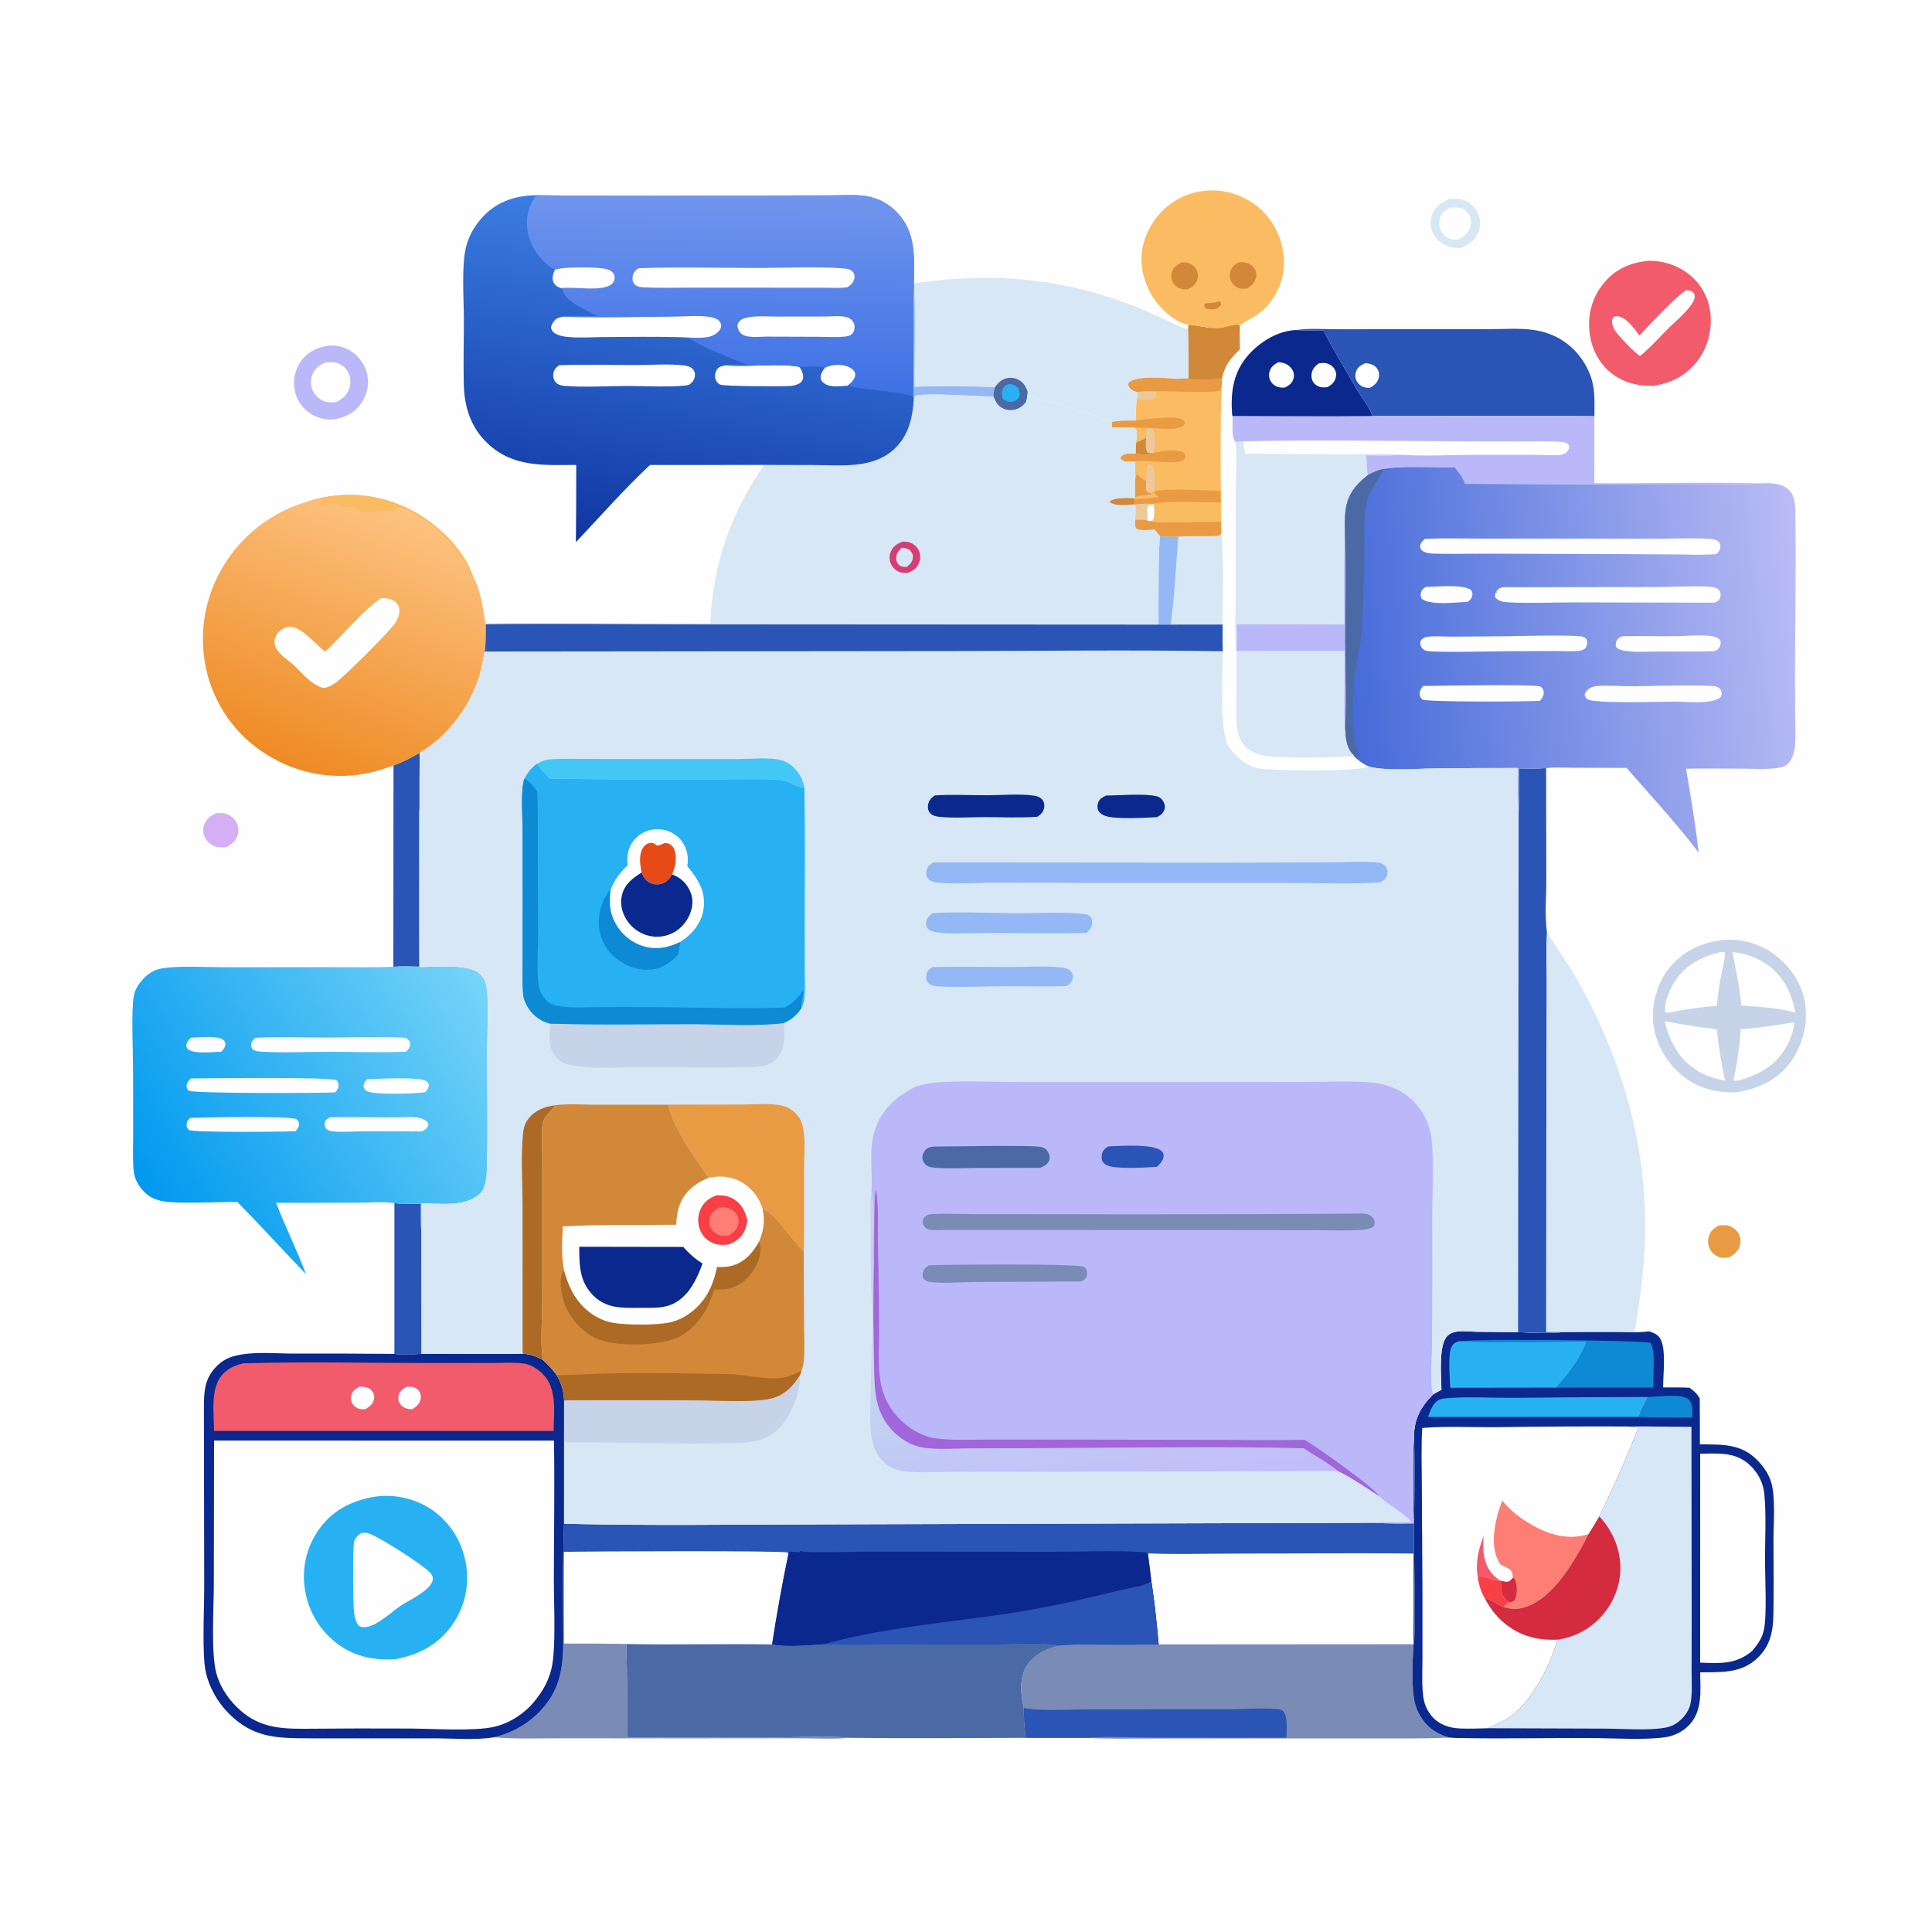 <?xml version="1.0" encoding="utf-8" ?>
<svg xmlns="http://www.w3.org/2000/svg" xmlns:xlink="http://www.w3.org/1999/xlink" width="1024" height="1024">
	<path fill="#FEFEFE" d="M0 0L1024 0L1024 1024L0 1024L0 0Z"/>
	<path fill="#E99B43" d="M910.924 649.515C912.45 649.418 914.184 649.224 915.688 649.51C917.849 649.921 920.083 651.648 921.263 653.462C922.511 655.382 922.792 657.649 922.246 659.852C921.441 663.102 919.311 664.707 916.582 666.373C915.186 666.636 913.561 666.808 912.155 666.528C909.98 666.096 907.904 664.653 906.702 662.798Q906.447 662.399 906.235 661.976Q906.023 661.553 905.857 661.11Q905.691 660.666 905.573 660.208Q905.454 659.75 905.385 659.281Q905.316 658.813 905.297 658.34Q905.278 657.867 905.309 657.394Q905.34 656.922 905.421 656.456Q905.501 655.989 905.631 655.534C906.504 652.469 908.293 651.101 910.924 649.515Z"/>
	<path fill="#D4AFF4" d="M114.474 431.023C116.055 430.931 117.7 430.83 119.26 431.174C121.668 431.706 123.95 433.535 125.185 435.642Q125.403 436.011 125.583 436.4Q125.763 436.789 125.903 437.194Q126.044 437.599 126.143 438.016Q126.242 438.433 126.3 438.858Q126.357 439.283 126.372 439.712Q126.387 440.14 126.359 440.568Q126.331 440.995 126.26 441.418Q126.19 441.841 126.078 442.255C125.174 445.534 122.999 447.289 120.164 448.912C118.243 449.125 116.38 449.351 114.498 448.777C111.989 448.012 109.718 446.151 108.57 443.781Q108.381 443.394 108.232 442.99Q108.083 442.585 107.976 442.168Q107.868 441.751 107.802 441.325Q107.737 440.899 107.714 440.469Q107.692 440.039 107.713 439.609Q107.733 439.178 107.797 438.752Q107.861 438.326 107.967 437.908Q108.073 437.491 108.22 437.086C109.351 434.059 111.655 432.364 114.474 431.023Z"/>
	<path fill="#D8E7F6" d="M767.715 105.607C769.967 105.42 772.417 105.1 774.624 105.717C778.285 106.739 781.44 109.17 783.133 112.596C784.624 115.613 784.937 119.278 783.805 122.467C782.185 127.03 779.043 129.27 774.877 131.265C772.647 131.638 770.506 131.484 768.337 130.849C764.566 129.744 761.366 127.284 759.574 123.755Q759.285 123.197 759.054 122.613Q758.823 122.029 758.652 121.424Q758.482 120.82 758.375 120.201Q758.267 119.582 758.223 118.955Q758.179 118.329 758.199 117.701Q758.219 117.073 758.304 116.45Q758.388 115.828 758.535 115.217Q758.682 114.606 758.891 114.014C760.49 109.554 763.62 107.467 767.715 105.607Z"/>
	<path fill="#FEFEFE" d="M768.507 110.066C770.094 109.965 771.944 109.732 773.502 110.099C775.591 110.591 777.576 111.981 778.659 113.841C779.723 115.668 779.889 117.824 779.359 119.848C778.44 123.362 776.278 125.089 773.281 126.875C772.112 126.951 770.814 127.097 769.662 126.854C767.407 126.379 765.035 124.566 763.906 122.578C762.748 120.538 762.574 118.066 763.192 115.827C763.999 112.906 766.023 111.537 768.507 110.066Z"/>
	<path fill="#D18838" d="M629.964 172.064L630.826 172.14C636.735 172.699 642.194 174.683 648.22 173.504C650.429 173.071 655.297 171.253 657.198 172.465C657.001 176.703 657.034 180.895 657.144 185.136C652.22 189.912 648.848 193.988 647.671 200.99C643.662 200.892 625.065 201.862 623.132 200.623C625.359 200.467 627.684 200.599 629.922 200.593Q630.012 187.495 629.652 174.402L629.964 172.064Z"/>
	<path fill="#2A54B5" d="M209.038 637.695C213.654 638.248 218.436 638 223.082 637.971C223.128 642.835 222.866 647.919 223.335 652.752L223.419 717.525C218.616 717.959 213.84 718.203 209.041 717.591L209.038 637.695Z"/>
	<path fill="#BAB8F8" d="M174.609 183.16Q175.365 183.111 176.122 183.122Q176.879 183.134 177.633 183.206Q178.387 183.277 179.133 183.409Q179.878 183.541 180.611 183.732Q181.344 183.923 182.06 184.172Q182.775 184.42 183.468 184.725Q184.161 185.031 184.828 185.39Q185.494 185.749 186.13 186.161C190.574 189.055 193.862 193.981 194.794 199.208C195.728 204.449 194.224 209.988 191.084 214.246C187.389 219.256 182.432 221.53 176.433 222.349C172.198 222.642 167.612 221.303 164.121 218.909Q163.72 218.634 163.334 218.339Q162.948 218.044 162.577 217.73Q162.206 217.415 161.852 217.082Q161.498 216.749 161.161 216.399Q160.825 216.048 160.506 215.681Q160.188 215.313 159.889 214.93Q159.59 214.547 159.311 214.149Q159.032 213.751 158.774 213.34Q158.515 212.928 158.278 212.503Q158.041 212.079 157.826 211.643Q157.611 211.207 157.419 210.761Q157.227 210.314 157.057 209.859Q156.888 209.403 156.742 208.94Q156.596 208.476 156.474 208.005Q156.353 207.535 156.255 207.059Q156.157 206.583 156.084 206.102Q156.008 205.611 155.956 205.117Q155.904 204.624 155.877 204.128Q155.85 203.632 155.847 203.135Q155.844 202.639 155.866 202.143Q155.888 201.647 155.934 201.152Q155.98 200.658 156.051 200.166Q156.121 199.675 156.216 199.187Q156.311 198.7 156.43 198.218Q156.548 197.736 156.691 197.26Q156.833 196.784 156.999 196.316Q157.165 195.848 157.353 195.389Q157.542 194.93 157.753 194.48Q157.964 194.031 158.197 193.592Q158.43 193.154 158.685 192.727Q158.939 192.301 159.215 191.888Q159.49 191.474 159.785 191.075C163.53 186.115 168.602 183.899 174.609 183.16Z"/>
	<path fill="#FEFEFE" d="M172.47 192.095C174.309 191.966 176.397 191.793 178.195 192.244C180.739 192.882 183.081 194.767 184.36 197.041C185.866 199.716 186.079 203.005 185.102 205.895C183.85 209.595 181.468 211.446 178.108 213.159C176.178 213.345 174.382 213.423 172.497 212.872Q171.973 212.713 171.467 212.503Q170.961 212.293 170.479 212.033Q169.996 211.773 169.542 211.466Q169.088 211.159 168.668 210.808Q168.247 210.458 167.863 210.067Q167.479 209.675 167.137 209.248Q166.794 208.82 166.496 208.361Q166.198 207.901 165.947 207.414Q165.695 206.915 165.496 206.392Q165.297 205.869 165.153 205.329Q165.01 204.788 164.923 204.236Q164.836 203.683 164.807 203.125Q164.778 202.566 164.808 202.008Q164.837 201.449 164.924 200.897Q165.011 200.344 165.155 199.804Q165.299 199.264 165.498 198.741C166.834 195.269 169.227 193.628 172.47 192.095Z"/>
	<path fill="#2A54B5" d="M208.561 405.682C213.513 404.012 217.946 401.577 222.453 398.962Q222.316 413.558 222.366 428.154C221.688 438.127 222.182 448.434 222.17 458.441C222.149 476.413 222.03 494.398 222.254 512.369C217.66 512.266 213.059 512.076 208.473 512.422L208.561 405.682Z"/>
	<path fill="#D8E7F6" d="M647.287 281.008C648.729 297.189 647.924 314.699 648.003 331.021L620.45 331.058L614.042 331.062C614.007 325.147 613.848 288.004 614.922 284.261Q619.734 284.385 624.548 284.372C631.783 283.821 639.048 284.389 646.284 283.87C647.363 282.986 647.128 282.332 647.287 281.008Z"/>
	<path fill="#93B8F5" d="M614.922 284.261Q619.734 284.385 624.548 284.372C623.248 299.828 622.6 315.711 620.45 331.058L614.042 331.062C614.007 325.147 613.848 288.004 614.922 284.261Z"/>
	<path fill="#7A8BB6" d="M298.573 822.49L298.977 822.529L298.93 871.122Q315.454 871.106 331.977 871.291Q332.607 896.1 332.357 920.916L411.477 920.855C423.5 920.849 438.334 919.894 450.113 921.083C440.849 921.94 431.029 921.314 421.715 921.327L365.214 921.377L299.044 921.319C286.623 921.289 273.916 921.813 261.545 920.816C269.724 919.23 278.393 914.532 284.415 908.806C300.267 893.734 298.541 877.66 298.484 857.813C298.451 846.051 298.231 834.247 298.573 822.49Z"/>
	<path fill="#D8E7F6" d="M655.313 345.015L712.588 344.983L712.516 369.863C712.512 374.743 712.154 380.229 712.93 385.038C713.109 389.791 713.436 396.368 717.153 399.822C717.27 399.931 717.405 400.019 717.532 400.117L717.493 400.706C715.242 400.824 713.004 401.052 710.749 401.135C700.813 401.498 677.305 402.23 668.393 400.144C665.433 399.451 662.632 398.201 660.442 396.048C658.091 393.737 656.665 390.694 655.997 387.492C654.86 382.04 655.33 375.976 655.325 370.421L655.313 345.015Z"/>
	<path fill="#F15B6C" d="M873.985 138.209C881.232 138.249 887.68 140.09 893.64 144.236C900.438 148.964 904.866 155.915 906.266 164.098Q906.41 164.95 906.513 165.807Q906.616 166.665 906.677 167.526Q906.738 168.388 906.757 169.251Q906.776 170.115 906.753 170.978Q906.73 171.841 906.665 172.703Q906.6 173.564 906.493 174.421Q906.386 175.278 906.238 176.129Q906.089 176.979 905.9 177.822Q905.71 178.665 905.479 179.497Q905.249 180.329 904.978 181.15Q904.707 181.97 904.397 182.776Q904.087 183.582 903.738 184.372Q903.388 185.162 903.001 185.934Q902.614 186.706 902.19 187.458Q901.765 188.21 901.305 188.941Q900.844 189.672 900.349 190.379C894.426 198.724 886.352 202.876 876.429 204.527C868.063 204.703 859.997 202.733 853.448 197.282C846.85 191.789 843.167 183.706 842.391 175.239C841.539 165.94 844.227 156.89 850.298 149.753C856.586 142.36 864.468 139.047 873.985 138.209Z"/>
	<path fill="#FEFEFE" d="M893.427 153.929C894.615 153.84 895.788 153.889 896.835 154.561C897.728 155.133 898.24 156.026 898.256 157.085C898.285 159.016 896.672 161.216 895.549 162.66C892.197 166.968 887.655 170.671 883.785 174.523C879.008 179.28 874.489 184.491 869.234 188.712C865.568 186.004 862.51 182.732 859.453 179.374C857.374 177.13 855.292 174.989 854.569 171.903C854.201 170.333 854.371 169.373 855.185 168.012C856.012 167.634 856.455 167.533 857.389 167.615C862.067 168.026 866.223 174.396 868.949 177.815C874.816 171.591 887.073 158.379 893.427 153.929Z"/>
	<path fill="#FBBB62" d="M602.942 207.819C602.103 207.622 601.176 207.404 600.404 207.017C599.343 206.485 598.289 205.261 597.985 204.114C597.802 203.425 598.096 203.158 598.379 202.563C603.513 198.784 616.666 200.516 623.132 200.623C625.065 201.862 643.662 200.892 647.671 200.99L647.528 204.728C646.707 223.152 647.003 241.708 647.034 260.151L647.07 266.379L647.064 276.514L647.287 281.008C647.128 282.332 647.363 282.986 646.284 283.87C639.048 284.389 631.783 283.821 624.548 284.372Q619.734 284.385 614.922 284.261C613.89 283.278 612.978 281.893 612.084 280.767C608.839 280.633 605.087 281.692 602.16 280.108C601.317 278.448 601.627 277.344 601.735 275.507C601.959 272.778 601.996 270.209 601.853 267.475L600.835 267.412C601.51 266.565 601.469 265.789 601.639 264.74L600.548 264.058L601.534 263.517L601.562 255.771Q601.604 250.154 601.51 244.538C599.967 244.601 598.294 244.765 596.757 244.632C595.577 244.53 594.82 244.024 594.017 243.176C594.037 242.207 593.837 242.39 594.441 241.799C596.405 239.879 599.425 240.358 601.962 240.382L601.993 235.291C602.191 232.804 602.993 230.268 602.272 227.822C601.242 226.648 600.724 226.807 599.219 226.569Q594.35 226.519 589.484 226.673L589.186 223.64C593.299 222.666 597.901 222.969 602.117 222.911C602.08 219.208 601.943 215.493 602.462 211.816C602.898 210.363 603.152 209.365 602.942 207.819Z"/>
	<path fill="#EDC89B" d="M602.942 207.819C606.052 207.078 609.671 207.38 612.871 207.375C612.844 209.033 613.158 209.926 612.044 211.202C609.115 212.383 605.594 211.608 602.462 211.816C602.898 210.363 603.152 209.365 602.942 207.819Z"/>
	<path fill="#EDC89B" d="M608.639 245.911C609.898 246.557 610.922 246.723 611.397 248.163C612.278 250.828 612.549 257.946 611.258 260.378C610.997 260.871 610.596 261.055 610.144 261.392C609.291 261.295 608.701 261.108 607.922 260.749C607.008 259.065 607.423 256.904 607.531 255.047C607.719 252.282 607.39 248.393 608.639 245.911Z"/>
	<path fill="#E99B43" d="M601.562 255.771C601.722 254.347 601.938 253.097 602.328 251.719L602.944 251.48L603.441 251.977C604.777 253.295 605.843 254.227 607.531 255.047C607.423 256.904 607.008 259.065 607.922 260.749C608.701 261.108 609.291 261.295 610.144 261.392L609.974 262.004C607.157 262.913 604.33 262.287 601.534 263.517L601.562 255.771Z"/>
	<path fill="#EDC89B" d="M607.461 227.184C609.134 227.126 609.967 226.797 611.343 227.808C612.537 231.353 612.294 236.248 611.726 239.952L610.927 240.194C608.289 241.138 604.661 240.965 601.962 240.382L601.993 235.291L602.694 234.297C604.471 233.667 605.92 233.024 607.46 231.931C607.595 230.382 607.48 228.743 607.461 227.184Z"/>
	<path fill="#D18838" d="M601.993 235.291L602.694 234.297C604.471 233.667 605.92 233.024 607.46 231.931C607.355 234.437 606.758 237.643 608.13 239.818C609.113 240.214 609.876 240.204 610.927 240.194C608.289 241.138 604.661 240.965 601.962 240.382L601.993 235.291Z"/>
	<path fill="#E99B43" d="M611.726 239.952C615.475 239.12 623.536 237.831 626.993 239.757C627.502 240.04 627.759 240.367 628.135 240.772C628.314 242.226 628.2 242.398 627.553 243.731C624.505 246.307 611.806 244.345 607.627 244.354C605.558 244.251 603.57 244.379 601.51 244.538C599.967 244.601 598.294 244.765 596.757 244.632C595.577 244.53 594.82 244.024 594.017 243.176C594.037 242.207 593.837 242.39 594.441 241.799C596.405 239.879 599.425 240.358 601.962 240.382C604.661 240.965 608.289 241.138 610.927 240.194L611.726 239.952Z"/>
	<path fill="#E99B43" d="M602.117 222.911C607.237 222.192 623.231 219.977 627.259 222.528C627.897 223.93 628.07 223.942 627.618 225.387C622.809 229.243 610.783 226.026 604.658 226.805C602.78 226.53 601.112 226.414 599.219 226.569Q594.35 226.519 589.484 226.673L589.186 223.64C593.299 222.666 597.901 222.969 602.117 222.911Z"/>
	<path fill="#E99B43" d="M601.639 264.74C605.783 263.912 610.119 264.464 614.221 263.283C613.628 262.78 613.938 262.983 613.095 262.589C612.181 262.162 612.264 261.971 611.803 261.112L612.219 260.299C620.34 258.683 638.071 260.011 647.034 260.151L647.07 266.379C638.372 266.387 619.302 265.407 611.617 266.997C608.36 267.005 605.06 266.848 601.853 267.475L600.835 267.412C601.51 266.565 601.469 265.789 601.639 264.74Z"/>
	<path fill="#E99B43" d="M602.942 207.819C602.103 207.622 601.176 207.404 600.404 207.017C599.343 206.485 598.289 205.261 597.985 204.114C597.802 203.425 598.096 203.158 598.379 202.563C603.513 198.784 616.666 200.516 623.132 200.623C625.065 201.862 643.662 200.892 647.671 200.99L647.528 204.728L646.805 206.973C643.466 208.588 618.681 207.176 612.871 207.375C609.671 207.38 606.052 207.078 602.942 207.819Z"/>
	<path fill="#FBBB62" d="M647.07 266.379L647.064 276.514L647.287 281.008C647.128 282.332 647.363 282.986 646.284 283.87C639.048 284.389 631.783 283.821 624.548 284.372Q619.734 284.385 614.922 284.261C613.89 283.278 612.978 281.893 612.084 280.767C608.839 280.633 605.087 281.692 602.16 280.108C601.317 278.448 601.627 277.344 601.735 275.507C601.959 272.778 601.996 270.209 601.853 267.475C605.06 266.848 608.36 267.005 611.617 266.997C619.302 265.407 638.372 266.387 647.07 266.379Z"/>
	<path fill="#EDC89B" d="M601.853 267.475C605.06 266.848 608.36 267.005 611.617 266.997L611.529 267.442C611.652 269.977 612.285 273.654 610.896 275.858C610.035 276.123 609.416 276.178 608.517 276.14L608.189 275.828C606.13 275.399 603.838 275.544 601.735 275.507C601.959 272.778 601.996 270.209 601.853 267.475Z"/>
	<path fill="#FEFEFE" d="M608.189 275.828C608.432 273.277 607.643 270.803 608.342 268.304C609.487 267.199 609.98 267.469 611.529 267.442C611.652 269.977 612.285 273.654 610.896 275.858C610.035 276.123 609.416 276.178 608.517 276.14L608.189 275.828Z"/>
	<path fill="#E99B43" d="M601.735 275.507C603.838 275.544 606.13 275.399 608.189 275.828L608.517 276.14C612.821 277.514 640.571 276.535 647.064 276.514L647.287 281.008C647.128 282.332 647.363 282.986 646.284 283.87C639.048 284.389 631.783 283.821 624.548 284.372Q619.734 284.385 614.922 284.261C613.89 283.278 612.978 281.893 612.084 280.767C608.839 280.633 605.087 281.692 602.16 280.108C601.317 278.448 601.627 277.344 601.735 275.507Z"/>
	<path fill="#FBBB62" d="M629.964 172.064C624.27 171.546 617.275 165.421 613.761 161.192C607.769 153.98 604.245 143.745 605.143 134.359C606.071 124.653 611.488 115.176 619.049 109.09Q619.777 108.509 620.534 107.965Q621.29 107.421 622.072 106.915Q622.855 106.41 623.661 105.943Q624.468 105.477 625.297 105.052Q626.125 104.626 626.974 104.242Q627.823 103.858 628.69 103.517Q629.557 103.176 630.44 102.879Q631.322 102.581 632.219 102.327Q633.115 102.074 634.023 101.866Q634.931 101.657 635.848 101.494Q636.766 101.331 637.69 101.213Q638.614 101.096 639.543 101.025Q640.472 100.954 641.403 100.929Q642.334 100.904 643.266 100.925Q644.197 100.946 645.126 101.014Q646.055 101.081 646.98 101.195C656.757 102.367 666.245 107.56 672.308 115.347C678.35 123.107 681.592 133.838 680.265 143.632C679.077 152.402 674.109 161.111 666.943 166.37C663.884 168.615 660.126 170.091 657.198 172.465C655.297 171.253 650.429 173.071 648.22 173.504C642.194 174.683 636.735 172.699 630.826 172.14L629.964 172.064Z"/>
	<path fill="#D18838" d="M646.272 159.554L646.96 160.083L647.133 161.501C646.851 162.028 646.304 162.574 645.85 162.938C643.91 164.493 641.287 164.051 639.096 163.511C638.459 162.546 638.313 162.531 638.241 161.311C639.799 160.105 643.61 161.051 646.272 159.554Z"/>
	<path fill="#D18838" d="M656.389 139.054C657.178 139.002 657.972 138.954 658.763 138.985C660.967 139.072 663.098 140.035 664.503 141.762C665.582 143.09 666.038 144.751 665.831 146.446C665.452 149.543 663.585 151.061 661.198 152.796C659.997 152.998 658.594 153.172 657.395 152.926C655.541 152.545 653.832 151.304 652.851 149.696C651.812 147.992 651.596 145.856 652.115 143.941C652.779 141.493 654.325 140.341 656.389 139.054Z"/>
	<path fill="#D18838" d="M626.51 139.003C627.37 139.048 628.25 139.089 629.098 139.25C630.962 139.602 632.73 140.795 633.794 142.358Q633.992 142.651 634.158 142.963Q634.324 143.275 634.456 143.603Q634.588 143.931 634.684 144.271Q634.78 144.611 634.839 144.959Q634.898 145.308 634.92 145.661Q634.942 146.014 634.925 146.367Q634.909 146.72 634.856 147.069Q634.802 147.418 634.711 147.76C633.946 150.743 632.092 152.025 629.512 153.426C628.358 153.473 627.104 153.419 625.986 153.094C624.156 152.563 622.511 151.203 621.622 149.524C620.726 147.83 620.609 145.869 621.212 144.057C622.094 141.403 624.095 140.13 626.51 139.003Z"/>
	<path fill="#C7D3E8" d="M913.36 498.197Q914.239 498.122 915.121 498.087Q916.002 498.052 916.884 498.055Q917.767 498.059 918.648 498.102Q919.529 498.145 920.408 498.226Q921.286 498.308 922.16 498.429Q923.034 498.55 923.902 498.709Q924.77 498.868 925.63 499.066Q926.49 499.263 927.34 499.499Q928.19 499.734 929.029 500.007Q929.868 500.28 930.694 500.59Q931.52 500.9 932.332 501.247Q933.143 501.593 933.939 501.975Q934.734 502.357 935.511 502.773Q936.289 503.19 937.048 503.641Q937.806 504.092 938.544 504.576Q939.281 505.06 939.997 505.576C948.458 511.584 955.077 521.106 956.684 531.463Q956.84 532.502 956.945 533.547Q957.05 534.592 957.103 535.641Q957.157 536.69 957.159 537.74Q957.16 538.791 957.111 539.84Q957.061 540.889 956.96 541.934Q956.859 542.98 956.707 544.019Q956.554 545.058 956.351 546.089Q956.148 547.12 955.895 548.139Q955.641 549.158 955.338 550.164Q955.035 551.17 954.683 552.159Q954.331 553.149 953.931 554.12Q953.53 555.091 953.083 556.041Q952.635 556.992 952.142 557.919Q951.648 558.846 951.11 559.748Q950.571 560.65 949.989 561.524Q949.407 562.398 948.783 563.243C941.838 572.624 931.401 577.348 920.115 578.972C909.77 579.316 900.211 576.845 892 570.36C883.476 563.627 877.403 553.178 876.268 542.33C875.21 532.214 878.427 520.809 884.855 512.892C892.001 504.089 902.229 499.375 913.36 498.197Z"/>
	<path fill="#FEFEFE" d="M882.216 541.218Q895.97 543.946 909.901 545.543C910.957 554.766 912.369 563.707 914.371 572.774C909.317 571.874 904.416 570.351 899.996 567.699C889.959 561.677 885.039 552.22 882.216 541.218Z"/>
	<path fill="#FEFEFE" d="M948.793 542.181L950.518 541.903L951 542.481C950.502 546.576 949.113 550.617 947.142 554.236C941.411 564.761 932.492 569.569 921.352 572.769L919.283 572.831C919.162 572.633 918.946 572.466 918.92 572.235C918.821 571.37 919.492 569.29 919.667 568.358C921.094 560.765 922.218 553.303 922.55 545.568C931.372 544.911 940.063 543.567 948.793 542.181Z"/>
	<path fill="#FEFEFE" d="M918.193 504.53C924.501 505.316 930.325 507.119 935.676 510.612C945.14 516.791 949.373 525.939 951.67 536.68C942.473 534.172 932.422 533.651 922.95 532.943C921.981 523.24 920.146 514.058 918.193 504.53Z"/>
	<path fill="#FEFEFE" d="M912.095 504.583C913.057 504.443 913.211 504.458 914.197 504.776C914.337 509.108 912.681 514.282 911.913 518.608C911.063 523.396 910.459 528.193 909.904 533.023C901.521 533.778 893.423 534.956 885.171 536.571C883.898 536.698 883.619 536.997 882.527 536.244C882.189 531.133 884.676 524.886 887.376 520.614C893.178 511.435 901.8 506.973 912.095 504.583Z"/>
	<path fill="#2A54B5" d="M686.882 174.951C693.956 173.876 701.759 174.507 708.927 174.505L749.939 174.5L790.456 174.443C797.572 174.432 805.2 173.881 812.249 174.807C818.694 175.653 824.691 177.85 829.959 181.701C837.608 187.293 843.245 196.259 844.618 205.669C845.332 210.566 845.098 215.685 845.054 220.619C805.846 220.038 766.584 220.678 727.367 220.473C726.291 216.285 722.144 211.512 719.911 207.703C713.601 196.937 707.15 186.152 701.34 175.11C696.524 175.145 691.69 175.272 686.882 174.951Z"/>
	<path fill="#FEFEFE" d="M723.657 192.472C723.978 192.505 724.3 192.527 724.62 192.569C726.865 192.867 728.777 193.64 730.05 195.587C730.942 196.953 731.16 198.612 730.777 200.181C730.113 202.908 728.32 204.307 725.984 205.61C724.911 205.578 724.056 205.53 723.013 205.224C721.308 204.722 719.735 203.299 718.953 201.721C718.225 200.254 718.189 198.522 718.707 196.981C719.56 194.444 721.368 193.565 723.657 192.472Z"/>
	<path fill="#D8E7F6" d="M654.771 234.106L658.796 233.926L659.866 240.493Q687.298 240.844 714.733 240.84C724.036 240.859 733.94 240.173 743.167 241.076C736.87 241.585 730.448 241.367 724.132 241.328C724.353 244.796 724.372 248.441 724.923 251.864C718.686 256.684 714.271 262.09 713.217 270.225C712.561 275.294 712.884 280.702 712.911 285.818C713.419 304.106 712.932 322.477 712.995 340.777C713.045 355.365 713.821 370.504 712.93 385.038C712.154 380.229 712.512 374.743 712.516 369.863L712.588 344.983L655.313 345.015C654.215 336.971 654.933 324.596 654.929 316.152L654.969 258.252C654.999 250.415 655.839 241.863 654.771 234.106Z"/>
	<path fill="#BAB8F8" d="M712.597 330.99C712.45 316.047 712.023 300.728 712.911 285.818C713.419 304.106 712.932 322.477 712.995 340.777C713.045 355.365 713.821 370.504 712.93 385.038C712.154 380.229 712.512 374.743 712.516 369.863L712.588 344.983L655.313 345.015C655.801 340.37 655.52 335.551 655.488 330.882Q684.043 330.743 712.597 330.99Z"/>
	<path fill="#BAB8F8" d="M653.207 220.462C653.105 219.838 653.075 219.724 653.023 218.999C652.199 207.333 653.894 196.728 661.989 187.815C668.243 180.928 677.414 175.337 686.882 174.951C691.69 175.272 696.524 175.145 701.34 175.11C707.15 186.152 713.601 196.937 719.911 207.703C722.144 211.512 726.291 216.285 727.367 220.473C766.584 220.678 805.846 220.038 845.054 220.619L845.03 256.107C874.277 256.278 903.654 255.456 932.879 256.18C931.092 257.428 792.823 256.46 776.526 256.428C775.391 252.911 773.315 250.542 771.03 247.695C761.253 247.933 742.855 246.755 734.289 248.483C730.838 248.803 727.931 250.265 724.923 251.864C724.372 248.441 724.353 244.796 724.132 241.328C730.448 241.367 736.87 241.585 743.167 241.076C733.94 240.173 724.036 240.859 714.733 240.84Q687.298 240.844 659.866 240.493L658.796 233.926L654.771 234.106C652.365 231.447 653.64 224.127 653.207 220.462Z"/>
	<path fill="#FEFEFE" d="M658.796 233.926C695.215 233.045 731.855 233.697 768.287 233.89L805.719 234.016C812.662 234.017 819.781 233.662 826.692 234.164C828.363 234.286 830.011 234.326 831.231 235.628C831.829 236.267 831.687 236.678 831.754 237.497C831.061 239.065 830.315 239.979 828.699 240.672C827.918 241.007 827.092 241.17 826.246 241.212C822.1 241.418 817.812 241.086 813.648 241.074L783.378 241.046C770.643 241.045 755.529 241.908 743.167 241.076C733.94 240.173 724.036 240.859 714.733 240.84Q687.298 240.844 659.866 240.493L658.796 233.926Z"/>
	<path fill="#0B288E" d="M653.207 220.462C653.105 219.838 653.075 219.724 653.023 218.999C652.199 207.333 653.894 196.728 661.989 187.815C668.243 180.928 677.414 175.337 686.882 174.951C691.69 175.272 696.524 175.145 701.34 175.11C707.15 186.152 713.601 196.937 719.911 207.703C722.144 211.512 726.291 216.285 727.367 220.473C702.665 220.802 677.914 220.469 653.207 220.462Z"/>
	<path fill="#FEFEFE" d="M699.04 192.555C700.306 192.46 701.869 192.226 703.108 192.558C704.837 193.021 706.534 194.143 707.402 195.753C708.182 197.199 708.407 198.664 707.965 200.244C707.283 202.687 705.774 203.91 703.679 205.167C702.726 205.312 701.835 205.394 700.875 205.296C699.008 205.106 697.348 204.295 696.215 202.764C695.2 201.392 694.897 199.633 695.185 197.969C695.628 195.414 697.057 194.069 699.04 192.555Z"/>
	<path fill="#FEFEFE" d="M677.466 191.988C678.171 192.025 678.86 192.086 679.552 192.235C681.848 192.728 683.768 193.988 684.981 196.029Q685.133 196.283 685.259 196.55Q685.385 196.817 685.483 197.096Q685.581 197.375 685.651 197.662Q685.721 197.949 685.761 198.242Q685.802 198.535 685.813 198.83Q685.824 199.126 685.805 199.421Q685.787 199.716 685.739 200.007Q685.69 200.299 685.613 200.584C684.925 203.147 683.265 204.22 681.041 205.416C680.079 205.448 679.119 205.507 678.169 205.313C676.283 204.93 674.679 203.893 673.622 202.275C672.58 200.68 672.363 198.736 672.901 196.919C673.656 194.366 675.246 193.257 677.466 191.988Z"/>
	<path fill="#D8E7F6" d="M819.903 493.969C825.797 503.486 832.359 512.635 837.76 522.449C860.794 564.306 873.603 610.473 871.831 658.462C871.244 674.35 869.014 690.033 866.491 705.712C869.054 705.514 871.557 705.214 874.109 705.644C868.648 706.504 862.439 706.032 856.894 706.025Q842.536 705.974 828.178 706.087C825.289 705.969 822.371 706.025 819.478 706L819.616 565.795L819.707 519.542C819.714 511.068 819.31 502.418 819.903 493.969Z"/>
	<path fill="#D8E7F6" d="M484.357 150.213C523.937 144.397 559.759 146.879 597.48 160.822C604.322 163.352 610.917 166.451 617.559 169.455C621.25 171.125 625.696 173.615 629.652 174.402Q630.012 187.495 629.922 200.593C627.684 200.599 625.359 200.467 623.132 200.623C616.666 200.516 603.513 198.784 598.379 202.563C598.096 203.158 597.802 203.425 597.985 204.114C598.289 205.261 599.343 206.485 600.404 207.017C601.176 207.404 602.103 207.622 602.942 207.819C603.152 209.365 602.898 210.363 602.462 211.816C601.943 215.493 602.08 219.208 602.117 222.911C597.901 222.969 593.299 222.666 589.186 223.64C587.113 222.249 583.662 221.494 581.239 220.69C574.17 218.344 567.081 215.902 559.929 213.822C555.205 212.448 549.61 211.636 545.239 209.43L544.749 207.833C544.57 209.74 544.391 211.442 543.767 213.259C542.519 214.629 541.317 215.899 539.575 216.629C537.117 217.659 534.339 217.75 531.885 216.675C528.889 215.364 527.666 213.159 526.537 210.231C519.23 210.105 489.649 208.049 484.849 209.813C484.727 210.851 484.773 212.528 484.195 213.376L484.127 210.224L484.123 173.499C484.128 166.278 483.904 158.953 484.411 151.753L484.357 150.213Z"/>
	<path fill="#93B8F5" d="M484.127 210.224L484.123 173.499C484.128 166.278 483.904 158.953 484.411 151.753C485.357 169.385 484.586 187.371 484.573 205.051Q505.918 204.352 527.254 205.282C526.917 206.927 526.505 208.542 526.537 210.231C519.23 210.105 489.649 208.049 484.849 209.813C484.727 210.851 484.773 212.528 484.195 213.376L484.127 210.224Z"/>
	<path fill="#4B6AA5" d="M527.254 205.282C529.368 202.552 531.057 200.705 534.637 200.294C537.234 199.997 539.69 200.821 541.645 202.558C543.214 203.952 544.114 205.866 544.749 207.833C544.57 209.74 544.391 211.442 543.767 213.259C542.519 214.629 541.317 215.899 539.575 216.629C537.117 217.659 534.339 217.75 531.885 216.675C528.889 215.364 527.666 213.159 526.537 210.231C526.505 208.542 526.917 206.927 527.254 205.282Z"/>
	<path fill="#28B1F2" d="M531.342 211.065C530.951 209.136 530.765 207.482 531.804 205.712C532.456 204.601 533.492 203.789 534.801 203.627C536.855 203.374 538.183 204.438 539.619 205.694C540.304 207.193 540.848 208.708 540.154 210.351C539.562 211.756 538.218 212.538 536.797 212.872C535.278 213.229 533.801 212.92 532.502 212.066C532.033 211.757 531.735 211.443 531.342 211.065Z"/>
	<path fill="#7A8BB6" d="M614.11 871.579L749.229 871.495C748.615 880.12 747.919 895.084 750.067 903.189Q750.44 904.593 750.973 905.945Q751.505 907.297 752.191 908.578Q752.876 909.859 753.704 911.053Q754.533 912.246 755.494 913.336C758.899 917.198 763.206 919.58 768.115 920.956C754.964 921.585 741.696 921.38 728.528 921.396L665.995 921.421L610.265 921.456C599.025 921.452 587.617 921.78 576.401 921.086L543.654 921.083Q542.653 913.218 542.62 905.29C540.992 898.621 540.261 890.175 543.581 883.93C547.165 877.19 554.273 874.175 561.213 872.16C567.597 871.388 574.266 871.668 580.686 871.674Q597.398 871.802 614.11 871.579Z"/>
	<path fill="#2A54B5" d="M542.62 905.29C551.619 907.095 568.214 906.008 578.068 906.011L651.909 905.971C658.911 905.943 671.79 904.973 678.237 906.079C679.369 906.273 680 906.72 680.617 907.689C682.577 910.768 681.873 917.414 681.874 921.039L612.12 920.947C600.337 920.94 588.119 920.181 576.401 921.086L543.654 921.083Q542.653 913.218 542.62 905.29Z"/>
	<path fill="#4B6AA5" d="M409.231 871.579C416.454 873.138 428.89 872.034 436.442 871.47C447.803 871.99 459.244 871.695 470.616 871.672L526.663 871.518C535.595 871.481 553.331 870.274 561.213 872.16C554.273 874.175 547.165 877.19 543.581 883.93C540.261 890.175 540.992 898.621 542.62 905.29Q542.653 913.218 543.654 921.083C512.49 921.192 481.274 921.447 450.113 921.083C438.334 919.894 423.5 920.849 411.477 920.855L332.357 920.916Q332.607 896.1 331.977 871.291C357.709 871.963 383.493 871.051 409.231 871.579Z"/>
	<defs>
		<linearGradient id="gradient_0" gradientUnits="userSpaceOnUse" x1="155.275" y1="405.697" x2="209.462" y2="267.7">
			<stop offset="0" stop-color="#EF8B25"/>
			<stop offset="1" stop-color="#FCC381"/>
		</linearGradient>
	</defs>
	<path fill="url(#gradient_0)" d="M163.39 265.719Q165.061 265.175 166.757 264.715Q168.452 264.255 170.169 263.88Q171.886 263.505 173.619 263.216Q175.352 262.928 177.097 262.726Q178.843 262.524 180.596 262.409Q182.35 262.294 184.107 262.267Q185.863 262.24 187.619 262.301Q189.375 262.362 191.126 262.51Q192.877 262.658 194.618 262.893Q196.36 263.129 198.087 263.45Q199.814 263.772 201.524 264.18Q203.233 264.588 204.919 265.08Q206.606 265.572 208.266 266.148Q209.926 266.724 211.555 267.382Q213.185 268.04 214.779 268.779Q216.373 269.517 217.929 270.334C231.507 277.405 245.641 290.574 250.675 305.413C253.985 311.256 255.205 317.898 256.331 324.43C256.665 326.371 256.797 328.615 257.401 330.47L257.48 330.849C257.451 335.653 257.638 340.565 256.898 345.322C256.009 349.574 255.356 354.041 254.09 358.193C249.251 374.068 237.564 389.856 223.275 398.496C223.006 398.659 222.727 398.807 222.453 398.962C217.946 401.577 213.513 404.012 208.561 405.682C205.827 406.664 203.068 407.643 200.276 408.447Q198.545 408.942 196.792 409.351Q195.038 409.759 193.267 410.08Q191.495 410.401 189.71 410.634Q187.925 410.867 186.13 411.012Q184.335 411.156 182.536 411.211Q180.736 411.266 178.936 411.232Q177.136 411.198 175.34 411.074Q173.544 410.951 171.756 410.739Q169.968 410.527 168.193 410.226Q166.418 409.925 164.66 409.537Q162.902 409.149 161.165 408.674Q159.428 408.199 157.718 407.639Q156.007 407.079 154.325 406.434Q152.644 405.79 150.997 405.063Q149.35 404.336 147.741 403.528Q146.132 402.72 144.565 401.834Q142.994 400.97 141.468 400.028Q139.942 399.086 138.465 398.069Q136.989 397.051 135.565 395.961Q134.142 394.87 132.775 393.71Q131.407 392.549 130.1 391.322Q128.793 390.094 127.55 388.802Q126.306 387.51 125.129 386.158Q123.952 384.805 122.844 383.395Q121.736 381.985 120.701 380.521Q119.665 379.056 118.705 377.542Q117.744 376.028 116.861 374.468Q115.978 372.907 115.174 371.304Q114.37 369.701 113.648 368.06Q112.926 366.418 112.287 364.743Q111.648 363.067 111.094 361.362Q110.54 359.656 110.073 357.925Q109.597 356.151 109.209 354.355Q108.821 352.559 108.522 350.747Q108.223 348.934 108.015 347.109Q107.806 345.283 107.688 343.45Q107.57 341.617 107.542 339.78Q107.515 337.943 107.579 336.107Q107.642 334.271 107.797 332.44Q107.951 330.609 108.196 328.789Q108.441 326.968 108.775 325.161Q109.11 323.355 109.533 321.567Q109.956 319.78 110.468 318.015Q110.979 316.25 111.577 314.513Q112.175 312.776 112.858 311.071Q113.542 309.366 114.308 307.696Q115.075 306.027 115.924 304.397Q116.772 302.768 117.7 301.182Q118.628 299.577 119.632 298.02Q120.636 296.462 121.715 294.954Q122.793 293.446 123.943 291.993Q125.093 290.539 126.312 289.142Q127.531 287.746 128.815 286.41Q130.1 285.074 131.448 283.801Q132.796 282.529 134.203 281.323Q135.611 280.117 137.075 278.98Q138.54 277.844 140.057 276.779Q141.575 275.715 143.142 274.725Q144.709 273.735 146.322 272.822Q147.935 271.909 149.59 271.074Q151.245 270.24 152.939 269.487Q154.633 268.734 156.361 268.063Q158.089 267.393 159.847 266.806Q161.605 266.22 163.39 265.719Z"/>
	<path fill="#FBBB62" d="M163.39 265.719Q165.061 265.175 166.757 264.715Q168.452 264.255 170.169 263.88Q171.886 263.505 173.619 263.216Q175.352 262.928 177.097 262.726Q178.843 262.524 180.596 262.409Q182.35 262.294 184.107 262.267Q185.863 262.24 187.619 262.301Q189.375 262.362 191.126 262.51Q192.877 262.658 194.618 262.893Q196.36 263.129 198.087 263.45Q199.814 263.772 201.524 264.18Q203.233 264.588 204.919 265.08Q206.606 265.572 208.266 266.148Q209.926 266.724 211.555 267.382Q213.185 268.04 214.779 268.779Q216.373 269.517 217.929 270.334C231.507 277.405 245.641 290.574 250.675 305.413L250.415 305.538L249.912 305.263C249.344 303.931 248.744 302.602 248.035 301.338C241.156 289.078 232.381 279.86 220.25 272.746C218.089 271.479 214.757 269.421 212.286 269.026C211.07 268.832 210.461 269.825 209.669 270.574C204.805 270.44 195.231 272.177 191.161 271.103C186.2 266.658 185.155 269.629 180.011 268.252C179.074 268.001 178.192 266.597 177.075 266.614C174.397 266.655 172.682 268.401 169.956 267.301L169.671 266.611C170.355 266.027 171.033 265.442 171.697 264.835C169.253 264.212 166.827 266.272 164.264 265.885C163.971 265.841 163.682 265.775 163.39 265.719Z"/>
	<path fill="#FEFEFE" d="M202.165 316.975C204.578 316.885 206.955 317.386 209.046 318.651C210.462 319.508 211.31 320.749 211.59 322.372C212.12 325.448 210.683 328.445 208.932 330.873C205.491 335.643 183.314 357.82 178.284 361.539C176.239 363.051 174.208 364.248 171.687 364.691C165.321 363.316 159.896 356.618 155.382 352.205C152.211 349.559 146.611 345.931 145.684 341.754C145.246 339.781 145.679 337.819 146.782 336.14Q147.038 335.749 147.333 335.387Q147.629 335.025 147.961 334.696Q148.294 334.367 148.659 334.076Q149.024 333.784 149.418 333.533Q149.812 333.281 150.23 333.073Q150.649 332.864 151.087 332.701Q151.525 332.538 151.978 332.422Q152.43 332.306 152.893 332.239C159.221 331.343 166.962 341.333 171.793 344.92L172.365 345.339C180.952 337.485 193.245 322.547 202.165 316.975Z"/>
	<path fill="#D8E7F6" d="M544.749 207.833L545.239 209.43C549.61 211.636 555.205 212.448 559.929 213.822C567.081 215.902 574.17 218.344 581.239 220.69C583.662 221.494 587.113 222.249 589.186 223.64L589.484 226.673Q594.35 226.519 599.219 226.569C600.724 226.807 601.242 226.648 602.272 227.822C602.993 230.268 602.191 232.804 601.993 235.291L601.962 240.382C599.425 240.358 596.405 239.879 594.441 241.799C593.837 242.39 594.037 242.207 594.017 243.176C594.82 244.024 595.577 244.53 596.757 244.632C598.294 244.765 599.967 244.601 601.51 244.538Q601.604 250.154 601.562 255.771L601.534 263.517L600.548 264.058L601.639 264.74C601.469 265.789 601.51 266.565 600.835 267.412L601.853 267.475C601.996 270.209 601.959 272.778 601.735 275.507C601.627 277.344 601.317 278.448 602.16 280.108C605.087 281.692 608.839 280.633 612.084 280.767C612.978 281.893 613.89 283.278 614.922 284.261C613.848 288.004 614.007 325.147 614.042 331.062L368.341 330.921C331.402 330.923 294.411 330.331 257.48 330.849L257.401 330.47C271.208 329.968 285.167 330.367 298.989 330.373L376.454 330.449C377.75 299.221 387.214 272.071 405.002 246.415L431.956 246.485C445.842 246.541 461.794 248.485 473.165 238.741C480.762 232.231 483.46 223.008 484.195 213.376C484.773 212.528 484.727 210.851 484.849 209.813C489.649 208.049 519.23 210.105 526.537 210.231C527.666 213.159 528.889 215.364 531.885 216.675C534.339 217.75 537.117 217.659 539.575 216.629C541.317 215.899 542.519 214.629 543.767 213.259C544.391 211.442 544.57 209.74 544.749 207.833Z"/>
	<path fill="#D18838" d="M600.835 267.412C597.018 267.541 591.549 268.439 588.212 266.2L588.321 265.475C592.244 263.647 596.33 264.027 600.548 264.058L601.639 264.74C601.469 265.789 601.51 266.565 600.835 267.412Z"/>
	<path fill="#D73D75" d="M478.619 287.039C479.906 287.071 481.157 287.113 482.376 287.572C484.453 288.355 486.246 289.952 487.104 292.017C487.997 294.166 487.878 296.586 486.959 298.707C485.765 301.461 483.656 302.637 480.991 303.723L480.706 303.705C479.284 303.63 477.706 303.655 476.384 303.068C474.389 302.181 472.729 300.359 471.977 298.321Q471.832 297.923 471.729 297.512Q471.627 297.101 471.568 296.681Q471.51 296.262 471.495 295.838Q471.481 295.415 471.511 294.992Q471.542 294.57 471.616 294.153Q471.691 293.735 471.809 293.329Q471.927 292.922 472.087 292.529Q472.247 292.137 472.448 291.764C473.829 289.173 475.926 287.952 478.619 287.039Z"/>
	<path fill="#D8E7F6" d="M477.93 290.329C479.578 290.401 481.301 290.701 482.504 291.96C483.502 293.005 483.976 294.1 483.862 295.547C483.68 297.842 482.369 299.038 480.709 300.464C478.959 300.562 477.529 300.482 476.207 299.11C475.366 298.238 475.014 297.156 475.011 295.961C475.005 293.422 476.18 292.015 477.93 290.329Z"/>
	<defs>
		<linearGradient id="gradient_1" gradientUnits="userSpaceOnUse" x1="76.754" y1="631.535" x2="254.724" y2="518.067">
			<stop offset="0" stop-color="#0099EF"/>
			<stop offset="1" stop-color="#76D4F8"/>
		</linearGradient>
	</defs>
	<path fill="url(#gradient_1)" d="M222.366 428.154C222.993 437.537 222.52 447.178 222.509 456.592L222.486 512.531C230.536 512.521 248.753 510.546 254.579 516.37C256.248 518.038 257.45 520.438 257.85 522.758C259.274 531.014 258.233 548.164 258.209 557.588C258.156 578.41 258.711 599.419 258.048 620.213C257.925 624.072 257.407 629.822 254.496 632.567C246.488 640.12 233.492 637.68 223.304 637.812C223.338 642.778 223.525 647.792 223.335 652.752C222.866 647.919 223.128 642.835 223.082 637.971C218.436 638 213.654 638.248 209.038 637.695C202.733 636.779 195.335 637.468 188.942 637.471L146.307 637.51C151.234 650.242 157.39 662.498 162.122 675.285C149.961 662.594 138.176 649.628 125.83 637.088C115.782 636.943 94.791 638.247 86.013 636.605C83.01 636.043 80.015 634.831 77.669 632.843C73.802 629.566 71.141 625.001 70.776 619.929C70.313 613.494 70.597 606.878 70.6 600.424L70.545 567.29C70.525 558.368 69.469 535.121 70.977 527.55C71.587 524.49 73.532 521.458 75.599 519.175C78.004 516.519 81.176 514.226 84.728 513.477C93.444 511.639 109.971 512.683 119.419 512.666L175.944 512.614C186.769 512.609 197.656 512.846 208.473 512.422C213.059 512.076 217.66 512.266 222.254 512.369C222.03 494.398 222.149 476.413 222.17 458.441C222.182 448.434 221.688 438.127 222.366 428.154Z"/>
	<path fill="#FEFEFE" d="M101.203 550.02C105.087 549.896 115.198 548.757 118.169 551.068C118.812 551.569 119.301 552.025 119.416 552.847C119.68 554.73 118.491 556.075 117.365 557.415C113.035 557.537 103.061 558.785 99.765 556.165C99.187 555.705 98.76 555.101 98.739 554.36C98.685 552.458 99.946 551.251 101.203 550.02Z"/>
	<path fill="#FEFEFE" d="M194.428 572.065C199.524 571.802 222.297 570.624 225.775 572.938C226.977 573.737 227.044 574.071 227.34 575.384C226.961 576.99 226.422 577.705 225.306 578.904C220.146 579.707 198.694 580.381 194.614 578.396C193.333 577.772 193.115 577.124 192.642 575.846C192.827 574.123 193.348 573.395 194.428 572.065Z"/>
	<path fill="#FEFEFE" d="M175.024 592.19C188.318 591.884 201.633 592.48 214.93 592.127C218.766 592.026 223.518 591.841 226.507 594.672C226.744 595.27 227.212 595.935 227.005 596.582C226.543 598.025 224.828 598.986 223.576 599.681L193.12 599.615C187.725 599.634 182.034 600.14 176.673 599.689C174.913 599.54 174.109 599.279 172.748 598.173C172.202 596.994 171.78 595.921 172.265 594.613C172.802 593.16 173.786 592.85 175.024 592.19Z"/>
	<path fill="#FEFEFE" d="M100.706 592.538C107.346 592.225 154.767 591.382 157.082 593.215C158.027 593.963 158.534 594.752 158.495 595.993C158.45 597.383 157.463 598.506 156.654 599.535C149.789 599.918 103.05 600.307 100.154 598.945C99.312 597.977 98.907 597.575 98.901 596.198C98.894 594.565 99.715 593.68 100.706 592.538Z"/>
	<path fill="#FEFEFE" d="M101.091 571.6C111.214 571.519 174.681 570.719 178.381 572.531C179.107 573.476 179.374 573.759 179.439 574.999C179.532 576.762 178.715 577.811 177.6 579.006C168.185 579.387 104.119 579.683 100.028 578.11C99.139 577.1 98.896 576.865 98.936 575.431C98.982 573.833 100.057 572.672 101.091 571.6Z"/>
	<path fill="#FEFEFE" d="M135.279 550.058C147.917 549.397 160.846 549.949 173.525 549.926C186.427 549.903 199.619 549.312 212.478 549.946C213.65 550.004 215.085 549.953 216.021 550.775C216.893 551.541 217.488 552.29 217.431 553.51C217.358 555.061 216.265 556.272 215.312 557.385C201.924 558.018 188.246 557.471 174.817 557.477C162.858 557.482 150.616 558.092 138.698 557.411C137.062 557.318 135.656 557.178 134.176 556.442C133.38 555.465 132.964 555.056 133.089 553.689C133.242 552.02 134.137 551.153 135.279 550.058Z"/>
	<path fill="#2A54B5" d="M749.255 807.407C749.137 792.353 748.503 776.795 749.406 761.781C750.301 780.348 749.349 799.159 749.405 817.75C749.43 825.988 750.672 866.085 749.229 871.495L614.11 871.579Q597.398 871.802 580.686 871.674C574.266 871.668 567.597 871.388 561.213 872.16C553.331 870.274 535.595 871.481 526.663 871.518L470.616 871.672C459.244 871.695 447.803 871.99 436.442 871.47C428.89 872.034 416.454 873.138 409.231 871.579C383.493 871.051 357.709 871.963 331.977 871.291Q315.454 871.106 298.93 871.122L298.977 822.529L298.573 822.49Q298.694 815.052 298.963 807.618C344.456 808.736 390.171 807.98 435.688 807.955L728.945 807.097C735.65 807.606 742.527 807.371 749.255 807.407Z"/>
	<path fill="#FEFEFE" d="M298.977 822.529C310.271 822.218 415.678 821.766 417.536 822.895L417.918 823.42Q412.948 847.387 409.231 871.579C383.493 871.051 357.709 871.963 331.977 871.291Q315.454 871.106 298.93 871.122L298.977 822.529Z"/>
	<path fill="#FEFEFE" d="M608.397 823.325C622.724 823.952 637.23 823.468 651.58 823.458C684.089 823.436 716.644 823.06 749.149 823.419L749.189 854.957C749.181 860.437 748.905 866.033 749.229 871.495L614.11 871.579C613.086 860.429 611.956 849.203 610.245 838.136C609.718 833.196 609.014 828.256 608.397 823.325Z"/>
	<path fill="#0B288E" d="M417.918 823.42C418.293 822.67 418.127 822.636 419.018 822.397C419.209 822.346 420.14 822.445 420.237 822.452L423.939 822.696L424 821.942C424.251 822.039 424.491 822.173 424.753 822.231C428.938 823.16 452.408 822.407 458.883 822.41L557.268 822.475C573.14 822.495 589.388 821.725 605.208 822.604C606.399 822.67 607.364 822.664 608.397 823.325C609.014 828.256 609.718 833.196 610.245 838.136C611.956 849.203 613.086 860.429 614.11 871.579Q597.398 871.802 580.686 871.674C574.266 871.668 567.597 871.388 561.213 872.16C553.331 870.274 535.595 871.481 526.663 871.518L470.616 871.672C459.244 871.695 447.803 871.99 436.442 871.47C428.89 872.034 416.454 873.138 409.231 871.579Q412.948 847.386 417.918 823.42Z"/>
	<path fill="#2A54B5" d="M610.245 838.136C611.956 849.203 613.086 860.429 614.11 871.579Q597.398 871.802 580.686 871.674C574.266 871.668 567.597 871.388 561.213 872.16C553.331 870.274 535.595 871.481 526.663 871.518L470.616 871.672C459.244 871.695 447.803 871.99 436.442 871.47C468.401 862.647 503.248 859.866 535.983 854.952C555.753 851.984 575.157 847.32 594.572 842.626C598.48 841.682 607.241 840.594 610.245 838.136Z"/>
	<defs>
		<linearGradient id="gradient_2" gradientUnits="userSpaceOnUse" x1="343.5" y1="290.919" x2="374.723" y2="121.7">
			<stop offset="0" stop-color="#1036A3"/>
			<stop offset="1" stop-color="#3B7DE2"/>
		</linearGradient>
	</defs>
	<path fill="url(#gradient_2)" d="M284.214 103.473C325.601 103.983 367.02 103.671 408.411 103.611L441.008 103.546C446.984 103.534 453.642 102.995 459.532 104.019C465.614 105.076 470.89 107.96 475.199 112.348C485.666 123.005 484.539 136.38 484.357 150.213L484.411 151.753C483.904 158.953 484.128 166.278 484.123 173.499L484.127 210.224L484.195 213.376C483.46 223.008 480.762 232.231 473.165 238.741C461.794 248.485 445.842 246.541 431.956 246.485L405.002 246.415L344.503 246.455C330.79 259.261 318.161 273.731 305.23 287.347Q305.45 266.884 305.411 246.42C288.257 246.453 272.176 247.852 258.626 235.194C249.552 226.717 246.106 215.807 245.817 203.654C245.544 192.196 245.869 180.69 245.862 169.227C245.855 158.27 244.559 140.923 246.979 131.011C248.518 124.704 251.932 118.989 256.438 114.346C263.987 106.568 273.572 103.598 284.214 103.473Z"/>
	<path fill="#FEFEFE" d="M384.569 193.624C394.945 194.716 415.196 192.365 423.743 194.535C423.95 194.846 424.157 195.156 424.351 195.475C425.326 197.082 426.09 199.314 425.444 201.179C425.066 202.27 424.186 202.984 423.191 203.489C421.651 204.27 419.842 204.517 418.138 204.616C413.782 204.869 383.764 204.787 381.789 203.851C380.483 203.231 379.809 202.476 379.295 201.125C378.696 199.553 379.023 197.512 379.841 196.093C380.897 194.26 382.682 194.025 384.569 193.624Z"/>
	<path fill="#FEFEFE" d="M296.331 193.559C309.884 193.052 323.613 193.49 337.182 193.487C345.466 193.485 354.769 192.675 362.963 193.761C364.544 193.97 366.052 194.437 367.187 195.629C368.126 196.615 368.452 197.852 368.32 199.177C368.098 201.412 366.984 202.607 365.299 203.956C358.791 205.471 339.812 204.546 332.265 204.565C321.259 204.592 309.562 205.425 298.619 204.487C297.027 204.351 295.182 203.585 294.231 202.238C293.372 201.023 293.088 199.823 293.257 198.358C293.528 196.006 294.527 194.987 296.331 193.559Z"/>
	<defs>
		<linearGradient id="gradient_3" gradientUnits="userSpaceOnUse" x1="380.802" y1="206.963" x2="382.384" y2="103.331">
			<stop offset="0" stop-color="#3E71E5"/>
			<stop offset="1" stop-color="#7095EE"/>
		</linearGradient>
	</defs>
	<path fill="url(#gradient_3)" d="M284.214 103.473C325.601 103.983 367.02 103.671 408.411 103.611L441.008 103.546C446.984 103.534 453.642 102.995 459.532 104.019C465.614 105.076 470.89 107.96 475.199 112.348C485.666 123.005 484.539 136.38 484.357 150.213L484.411 151.753C483.904 158.953 484.128 166.278 484.123 173.499L484.127 210.224C472.628 206.598 460.589 207.257 449.023 204.44C445.184 204.649 439.868 205.586 436.581 202.963C435.676 202.241 434.957 201.317 434.942 200.103C434.919 198.112 436.103 196.31 437.312 194.852C433.116 193.906 428.043 194.29 423.743 194.535C415.196 192.365 394.945 194.716 384.569 193.624C388.06 192.741 392.932 193.333 396.584 193.321C388.219 190.67 380.334 186.982 372.382 183.308C369.893 182.158 366.394 179.721 363.87 179.148C363.594 179.085 362.249 179.105 362.011 179.109C360.856 179.127 360.165 179.256 359.123 178.68C346.201 178.382 333.196 178.544 320.269 178.64C313.898 178.688 307.173 179.164 300.839 178.576C298.662 178.373 296.475 177.947 294.537 176.894C293.061 176.091 292.568 175.325 292.047 173.763C292.186 172.586 292.546 171.842 293.188 170.869C294.656 168.643 295.916 168.399 298.397 167.841C304.213 166.987 310.608 167.692 316.517 167.468C311.252 164.716 300.098 160.195 298.258 154.137C298.022 153.363 298.252 153.63 297.725 153.015C297.629 152.902 297.514 152.807 297.408 152.703C295.388 151.954 294.152 151.441 293.259 149.299C292.424 147.296 293.289 144.957 294.053 143.095Q292.79 142.318 291.591 141.446C285.411 136.998 280.692 129.581 279.558 122.012C278.511 115.031 280.172 109.126 284.214 103.473Z"/>
	<path fill="#FEFEFE" d="M437.312 194.852C441.345 193.181 445.663 192.764 449.765 194.484C451.052 195.024 452.357 195.91 452.989 197.195C453.533 198.302 453.286 199.558 452.714 200.599C451.801 202.262 450.586 203.407 449.023 204.44C445.184 204.649 439.868 205.586 436.581 202.963C435.676 202.241 434.957 201.317 434.942 200.103C434.919 198.112 436.103 196.31 437.312 194.852Z"/>
	<path fill="#FEFEFE" d="M294.053 143.095C297.905 141.21 317.854 141.378 322.037 142.793C323.299 143.22 324.648 144.017 325.309 145.213C325.883 146.253 325.906 147.739 325.476 148.834C324.77 150.636 322.988 151.55 321.241 152.052C314.392 154.023 304.739 151.919 297.408 152.703C295.388 151.954 294.152 151.441 293.259 149.299C292.424 147.296 293.289 144.957 294.053 143.095Z"/>
	<path fill="#FEFEFE" d="M437.775 167.753C441.333 167.693 446.96 166.971 450.17 168.685C451.516 169.404 452.642 170.909 452.883 172.403C453.126 173.908 452.779 175.618 451.764 176.787C450.772 177.93 449.406 178.181 447.979 178.358C443.422 178.924 438.488 178.529 433.888 178.514L406.052 178.422C402.521 178.474 396.733 179.178 393.625 177.399C392.344 176.666 391.016 174.62 390.911 173.105C390.826 171.866 391.134 171.134 391.964 170.218C393.412 168.621 396.681 168.129 398.679 167.893C402.927 167.392 407.457 167.791 411.742 167.788L437.775 167.753Z"/>
	<path fill="#FEFEFE" d="M298.397 167.841C317.264 168.648 336.351 167.883 355.239 167.853C361.945 167.843 369.387 167.011 375.98 167.941C377.593 168.169 380.191 168.829 381.265 170.19C382.038 171.167 382.436 172.041 382.164 173.303C381.729 175.32 379.614 176.955 377.862 177.787C373.19 180.007 364.369 178.594 359.123 178.68C346.201 178.382 333.196 178.544 320.269 178.64C313.898 178.688 307.173 179.164 300.839 178.576C298.662 178.373 296.475 177.947 294.537 176.894C293.061 176.091 292.568 175.325 292.047 173.763C292.186 172.586 292.546 171.842 293.188 170.869C294.656 168.643 295.916 168.399 298.397 167.841Z"/>
	<path fill="#FEFEFE" d="M338.55 142.161C359.471 141.362 380.661 142.031 401.607 142.029C415.875 142.028 432.751 141.132 446.763 142.243C448.859 142.409 450.89 142.611 452.258 144.402C452.873 145.208 453.029 146.376 452.854 147.367C452.427 149.775 451.139 150.883 449.24 152.215C444.93 152.865 440.212 152.473 435.845 152.472L410.497 152.468L365.946 152.45C357.773 152.445 349.487 152.719 341.33 152.299C339.329 152.196 337.264 152.065 336.004 150.263C335.164 149.063 335.114 147.594 335.393 146.213C335.825 144.071 336.797 143.26 338.55 142.161Z"/>
	<path fill="#0B288E" d="M763.99 736.63C763.939 729.696 762.253 712.984 767.131 708.1C768.471 706.757 770.235 706.049 772.096 705.794C775.522 705.324 779.308 705.809 782.781 705.864Q793.698 706.035 804.616 706.088C812.348 706.308 820.48 706.856 828.178 706.087Q842.536 705.974 856.894 706.025C862.439 706.032 868.648 706.504 874.109 705.644C876.755 706.554 878.794 707.286 880.158 709.874C883.174 715.594 881.434 728.647 881.497 735.36C886.148 735.399 890.854 735.285 895.496 735.527C897.851 737.223 899.429 738.642 900.89 741.159Q901.004 753.345 900.981 765.532C912.476 765.661 922.7 764.987 931.447 773.951C934.793 777.38 937.636 781.486 938.91 786.156C941.119 794.251 939.972 807.718 939.978 816.268C939.988 829.458 940.199 842.692 939.937 855.879C939.757 864.95 938.183 872.585 931.255 879.021C922.591 887.069 912.084 886.227 901.129 886.368C901.243 896.107 902.508 907.012 895.023 914.592C891.844 917.812 887.462 919.987 883.003 920.71C872.601 922.397 853.698 921.216 842.51 921.189C819.198 921.132 795.802 921.62 772.5 921.18Q770.304 921.134 768.115 920.956C763.206 919.58 758.899 917.198 755.494 913.336Q754.533 912.246 753.704 911.053Q752.876 909.859 752.191 908.578Q751.505 907.297 750.973 905.945Q750.44 904.593 750.067 903.189C747.919 895.084 748.615 880.12 749.229 871.495C750.672 866.085 749.43 825.988 749.405 817.75C749.349 799.159 750.301 780.348 749.406 761.781C749.405 761.732 749.404 761.683 749.404 761.634C749.449 752.121 752.986 745.651 759.603 739.021C761.02 738.159 762.528 737.414 763.99 736.63Z"/>
	<path fill="#0E8AD5" d="M873.635 740.442C878.822 740.384 891.769 738.375 895.062 741.789C897.527 744.345 896.985 748.072 896.928 751.332C887.5 751.253 878.016 751.388 868.598 750.998C869.836 747.445 871.799 743.723 873.635 740.442Z"/>
	<path fill="#0E8AD5" d="M773.344 710.887C782.545 709.609 868.754 710.268 874.913 711.758C877.537 716.194 876.189 729.954 876.13 735.431L824.859 735.472C831.497 728.083 837.49 720.443 840.986 711.061C818.529 711.058 795.759 711.884 773.344 710.887Z"/>
	<path fill="#28B1F2" d="M756.896 751.005C757.812 748.377 758.84 745.458 760.778 743.392C762.036 742.052 763.292 741.537 765.101 741.292C774.317 740.042 791.419 740.932 801.586 740.896Q837.609 740.48 873.635 740.442C871.799 743.723 869.836 747.445 868.598 750.998L756.896 751.005Z"/>
	<path fill="#28B1F2" d="M768.638 735.55C768.527 730.582 767.211 717.896 769.423 713.691C770.381 711.87 771.505 711.432 773.344 710.887C795.759 711.884 818.529 711.058 840.986 711.061C837.49 720.443 831.497 728.083 824.859 735.472L768.638 735.55Z"/>
	<path fill="#FEFEFE" d="M901.126 770.512C909.74 770.406 918.697 769.484 925.906 775.217C931.193 779.421 934.538 785.373 935.158 792.112C936.222 803.672 935.456 815.973 935.484 827.606C935.506 836.262 936.603 856.53 934.833 864.17C933.839 868.462 931.532 871.675 928.758 874.966C920.017 882.339 911.736 881.57 901.117 881.248L901.126 770.512Z"/>
	<path fill="#D8E7F6" d="M862.437 756.066C873.794 755.914 885.149 756.284 896.507 756.233L896.622 859.486L896.583 886.307C896.566 891.68 897.038 897.636 896.008 902.906C895.392 906.057 893.454 908.998 891.189 911.213C888.729 913.62 886.069 915.087 882.687 915.692C873.411 917.349 860.663 916.242 851.049 916.21L788.868 916.003C789.597 915.515 789.331 915.645 790.021 915.336C792.909 914.042 795.878 912.715 798.592 911.084C811.16 903.535 821.871 882.691 825.43 869.056C833.533 867.802 840.316 864.747 846.346 859.113C853.95 852.008 858.579 842.247 858.796 831.801C859.012 821.429 854.741 811.207 847.623 803.736C855.245 788.092 862.145 772.802 868.377 756.54C866.386 756.467 864.418 756.266 862.437 756.066Z"/>
	<path fill="#FEFEFE" d="M753.821 756.855C766.451 755.787 779.558 756.536 792.258 756.436Q827.346 755.926 862.437 756.066C864.418 756.266 866.386 756.467 868.377 756.54C862.145 772.802 855.245 788.092 847.623 803.736C854.741 811.207 859.012 821.429 858.796 831.801C858.579 842.247 853.95 852.008 846.346 859.113C840.316 864.747 833.533 867.802 825.43 869.056C821.871 882.691 811.16 903.535 798.592 911.084C795.878 912.715 792.909 914.042 790.021 915.336C789.331 915.645 789.597 915.515 788.868 916.003C783.898 916.106 778.867 916.34 773.901 916.129C768.184 915.886 762.911 914.187 759.032 909.781Q758.566 909.244 758.139 908.674Q757.713 908.105 757.329 907.506Q756.945 906.907 756.605 906.282Q756.266 905.656 755.973 905.008Q755.679 904.36 755.434 903.693Q755.188 903.025 754.991 902.341Q754.795 901.657 754.648 900.961Q754.502 900.265 754.406 899.56C753.474 893.004 753.928 885.969 753.929 879.342L753.929 844.417L753.592 786.493C753.575 776.651 753.212 766.676 753.821 756.855Z"/>
	<path fill="#F15B6C" d="M786.368 814.087C785.83 821.367 785.988 828.569 791.083 834.392C792.27 835.749 793.529 836.734 795.066 837.659C790.91 838.38 786.814 834.328 783.19 835.892C782.024 827.77 783.483 821.629 786.368 814.087Z"/>
	<path fill="#F83F45" d="M783.19 835.892C786.814 834.328 790.91 838.38 795.066 837.659L795.546 837.847C795.54 840.377 795.793 842.7 796.201 845.184C797.302 846.656 798.318 848.029 799.712 849.238C798.722 850.059 797.798 850.769 797.008 851.794C794.246 850.794 789.643 847.042 787.178 847.456C784.964 844.191 783.864 839.72 783.19 835.892Z"/>
	<path fill="#FD7E74" d="M796.195 795.32C801.069 801.329 807.55 806.065 814.407 809.588C823.087 814.048 832.462 816.175 841.944 813.073C835.069 826.569 823.621 846.987 808.36 851.806C804.329 853.079 801.03 852.937 797.008 851.794C797.798 850.769 798.722 850.059 799.712 849.238C798.318 848.029 797.302 846.656 796.201 845.184C795.793 842.7 795.54 840.377 795.546 837.847C796.565 838.111 797.735 838.446 798.788 838.421C800.092 838.39 801.073 837.071 801.877 836.185C801.748 835.272 801.671 834.083 801.316 833.237C800.851 832.125 800.009 831.586 798.975 831.068L795.346 829.265C794.771 828.378 794.218 827.506 793.772 826.545C789.541 817.421 792.792 804.238 796.195 795.32Z"/>
	<path fill="#D42B3E" d="M801.877 836.185C802.975 836.857 803.144 837.366 803.418 838.581C804.118 841.684 804.217 845.491 802.638 848.304C801.492 849.094 801.116 849.097 799.712 849.238C798.318 848.029 797.302 846.656 796.201 845.184C795.793 842.7 795.54 840.377 795.546 837.847C796.565 838.111 797.735 838.446 798.788 838.421C800.092 838.39 801.073 837.071 801.877 836.185Z"/>
	<path fill="#D42B3E" d="M847.623 803.736C854.741 811.207 859.012 821.429 858.796 831.801C858.579 842.247 853.95 852.008 846.346 859.113C840.316 864.747 833.533 867.802 825.43 869.056C819.924 869.282 814.603 868.802 809.348 867.044C799.635 863.795 791.778 856.516 787.178 847.456C789.643 847.042 794.246 850.794 797.008 851.794C801.03 852.937 804.329 853.079 808.36 851.806C823.621 846.987 835.069 826.569 841.944 813.073C843.929 810.022 845.753 806.858 847.623 803.736Z"/>
	<defs>
		<linearGradient id="gradient_4" gradientUnits="userSpaceOnUse" x1="713.717" y1="360.134" x2="957.99" y2="332.349">
			<stop offset="0" stop-color="#456BD9"/>
			<stop offset="1" stop-color="#BABCF5"/>
		</linearGradient>
	</defs>
	<path fill="url(#gradient_4)" d="M734.289 248.483C742.855 246.755 761.253 247.933 771.03 247.695C773.315 250.542 775.391 252.911 776.526 256.428C792.823 256.46 931.092 257.428 932.879 256.18C938.261 256.044 943.931 255.756 948.192 259.691C951.35 262.607 951.517 267.655 951.571 271.708C951.949 300.08 951.474 328.517 951.392 356.893L951.5 382.123C951.526 386.683 951.855 391.513 951.319 396.046C950.952 399.151 949.772 402.813 947.422 405.005C945.748 406.567 943.025 406.959 940.844 407.21C935.621 407.812 930.098 407.446 924.834 407.419C914.451 407.368 904.02 407.208 893.641 407.445C896.121 422.217 898.662 437.06 900.327 451.949C888.594 436.401 874.941 421.712 862.13 407.007L834.363 406.92C829.477 406.908 824.293 406.553 819.456 407.123C814.662 407.561 809.826 407.385 805.017 407.329C805.046 415.035 805.432 422.934 804.908 430.616C804.2 422.905 804.606 414.821 804.59 407.063Q782.027 407.009 759.465 407.323C750.131 407.404 733.995 408.786 725.433 406.233C722.342 404.871 719.912 403.021 717.493 400.706L717.532 400.117C717.405 400.019 717.27 399.931 717.153 399.822C713.436 396.368 713.109 389.791 712.93 385.038C713.821 370.504 713.045 355.365 712.995 340.777C712.932 322.477 713.419 304.106 712.911 285.818C712.884 280.702 712.561 275.294 713.217 270.225C714.271 262.09 718.686 256.684 724.923 251.864C727.931 250.265 730.838 248.803 734.289 248.483Z"/>
	<path fill="#FEFEFE" d="M755.647 311.089C761.643 310.992 774.991 309.512 779.687 312.666C780.379 313.877 780.631 314.661 780.236 316.072C779.814 317.58 778.937 318.169 777.75 319.035C771.493 319.199 758.55 321.043 753.607 317.446C753.036 316.263 752.897 315.912 753.063 314.556C753.282 312.762 754.306 312.076 755.647 311.089Z"/>
	<path fill="#FEFEFE" d="M860.088 337.192C869.614 337.027 879.141 337.287 888.667 337.182C894.647 337.117 901.349 336.339 907.247 337.181C909.123 337.449 910.699 337.955 911.868 339.51C912.081 340.774 912.076 341.205 911.609 342.449C910.973 344.14 910.161 344.436 908.619 345.109C898.965 345.405 889.272 345.284 879.612 345.308C873.745 345.323 867.411 345.849 861.619 344.997C859.82 344.733 857.569 344.322 856.452 342.761C856.355 341.512 856.354 340.386 857.017 339.261C857.719 338.069 858.882 337.661 860.088 337.192Z"/>
	<path fill="#FEFEFE" d="M754.264 363.583C761.882 363.501 814.033 362.507 816.553 363.937C817.399 364.418 818.08 365.583 818.169 366.525C818.369 368.659 817.507 369.899 816.167 371.451C809.708 371.939 755.608 372.213 753.903 370.734C753.045 369.99 752.679 369.368 752.517 368.257C752.248 366.399 753.168 364.974 754.264 363.583Z"/>
	<path fill="#FEFEFE" d="M866.106 363.742C872.734 363.647 905.832 362.723 909.698 363.93C910.967 364.327 911.971 365.108 912.349 366.443C912.747 367.855 912.474 368.305 911.901 369.56C907.215 373.486 894.292 371.886 888.125 371.846C881.712 371.85 845.068 373.106 841.496 370.637C840.393 369.874 840.237 369.578 839.881 368.369C840.151 367.283 840.492 366.556 841.32 365.77C842.378 364.764 844.118 363.906 845.568 363.694C849.761 363.084 861.145 363.774 866.106 363.742Z"/>
	<path fill="#FEFEFE" d="M795.775 337.249C802.139 337.229 836.288 336.178 839.361 337.631C840.435 338.138 840.979 338.833 841.208 340.029C841.468 341.384 840.974 342.445 840.313 343.57C839.253 344.374 838.444 344.796 837.102 344.938C833.049 345.369 828.598 345.056 824.503 345.075L798.144 345.152C792.963 345.151 757.837 346.114 755.359 344.79C753.644 343.874 753.137 342.875 752.692 341.107C752.874 340.205 752.82 339.698 753.481 338.998C754.449 337.972 755.376 337.735 756.71 337.534C760.814 336.915 765.279 337.448 769.441 337.433L795.775 337.249Z"/>
	<path fill="#FEFEFE" d="M796.541 311.228L878.714 311.137C884.953 311.134 903.398 310.233 908.171 311.237C909.857 311.592 910.819 312.152 911.772 313.638C912.031 314.884 912.024 316.374 911.376 317.533C910.632 318.862 909.799 318.943 908.479 319.427L834.868 319.287C823.151 319.25 811.035 319.873 799.36 319.24C796.822 319.102 794.289 318.703 792.547 316.714C792.292 315.398 792.411 315.143 792.865 313.863L793.399 314.556L793.107 313.451C794.082 311.972 794.887 311.64 796.541 311.228Z"/>
	<path fill="#4B6AA5" d="M724.923 251.864C727.931 250.265 730.838 248.803 734.289 248.483L738.875 248.821C738.21 248.773 737.792 248.585 737.219 248.958L733.149 249.027L732.871 249.581C729.92 255.334 725.367 260.497 724.158 266.977C722.49 275.918 723.312 285.472 723.196 294.551C723.03 307.645 722.534 321.043 721.721 334.11C721.061 344.732 717.632 355.13 717.304 365.803C717.009 375.407 715.975 386.053 718.9 395.313C719.472 397.124 720.131 398.733 720.226 400.655C719.181 400.764 718.503 400.476 717.532 400.117C717.405 400.019 717.27 399.931 717.153 399.822C713.436 396.368 713.109 389.791 712.93 385.038C713.821 370.504 713.045 355.365 712.995 340.777C712.932 322.477 713.419 304.106 712.911 285.818C712.884 280.702 712.561 275.294 713.217 270.225C714.271 262.09 718.686 256.684 724.923 251.864Z"/>
	<path fill="#FEFEFE" d="M755.293 285.574C764.823 285.191 774.469 285.461 784.014 285.454L837.139 285.463L880.022 285.508C888.423 285.484 896.955 285.118 905.336 285.531C907.334 285.629 909.069 285.832 910.774 286.943C911.314 287.664 911.708 288.176 911.786 289.114C911.963 291.229 911.126 292.292 909.722 293.667C902.799 294.349 895.484 293.896 888.525 293.852L852.013 293.66L788.995 293.456C779.228 293.427 769.355 293.746 759.603 293.425C757.812 293.366 755.286 293.042 753.826 291.876C752.916 291.15 752.613 290.219 752.751 289.079C752.929 287.61 754.278 286.519 755.293 285.574Z"/>
	<path fill="#0B288E" d="M276.984 717.454C281.247 717.693 284.077 718.801 287.792 720.761C290.56 723.272 292.991 725.824 295.143 728.893C297.606 733.263 298.903 737.133 298.994 742.225L298.976 764.458L298.963 807.618Q298.694 815.052 298.573 822.49C298.231 834.247 298.451 846.051 298.484 857.813C298.541 877.66 300.267 893.734 284.415 908.806C278.393 914.532 269.724 919.23 261.545 920.816C252.745 922.388 239.364 921.344 229.978 921.349L163.345 921.346C146.224 921.301 133.819 920.984 121.045 907.962C115.247 902.052 110.824 894.264 109.054 886.147C107.004 876.747 108.256 852.565 108.238 841.58L108.073 745.83C108.12 736.902 108.486 730.226 115.359 723.616C118.72 720.383 122.471 718.941 126.982 718.09C136.107 716.368 146.635 717.432 155.963 717.434Q182.503 717.357 209.041 717.591C213.84 718.203 218.616 717.959 223.419 717.525C241.251 717.425 259.165 717.872 276.984 717.454Z"/>
	<path fill="#F15B6C" d="M128.928 722.601L129.57 722.58C161.859 721.637 194.436 722.438 226.754 722.416L260.556 722.409C266.221 722.411 272.415 721.973 278.028 722.754C281.372 723.219 285.243 725.857 287.623 728.197C295.463 735.904 293.529 748.391 293.429 758.44L278.75 758.437L113.459 758.408C113.373 750.127 111.736 738.117 116.233 730.775C119.154 726.006 123.7 723.877 128.928 722.601Z"/>
	<path fill="#FEFEFE" d="M215.501 735.024C216.564 734.998 217.697 734.928 218.749 735.103C219.995 735.311 221.502 736.298 222.181 737.387C223.047 738.776 223.274 740.177 222.865 741.765C222.185 744.402 220.69 745.573 218.445 746.935C218.067 746.92 217.688 746.905 217.311 746.874C215.235 746.703 213.378 745.869 212.113 744.157C211.17 742.881 210.869 741.3 211.212 739.749C211.764 737.252 213.451 736.249 215.501 735.024Z"/>
	<path fill="#FEFEFE" d="M190.456 734.98Q191.375 734.947 192.292 735.006C194.318 735.13 196.211 735.876 197.435 737.579C198.354 738.858 198.573 740.439 198.161 741.938C197.487 744.386 195.717 745.609 193.663 746.879C192.814 746.944 192.01 746.998 191.162 746.874C189.579 746.643 187.782 745.593 186.92 744.218C186.063 742.853 185.792 741.295 186.15 739.723C186.724 737.203 188.377 736.214 190.456 734.98Z"/>
	<path fill="#FEFEFE" d="M113.466 763.521L293.618 763.556C294.032 788.292 293.586 813.096 293.546 837.839C293.526 849.866 294.812 873.911 292.282 884.462C290.396 892.324 286.173 898.81 280.702 904.642C275.4 909.717 269.326 913.497 262.124 915.2C251.413 917.732 229.596 916.238 217.688 916.162Q189.385 916.007 161.084 916.277C146.976 916.38 135.815 915.093 125.345 904.627C120.368 899.653 116.137 893.105 114.496 886.202C111.848 875.057 113.281 852.594 113.328 840.5L113.466 763.521Z"/>
	<path fill="#28B1F2" d="M199.388 793.175Q200.347 793.055 201.311 792.978Q202.275 792.9 203.241 792.866Q204.207 792.832 205.174 792.841Q206.141 792.85 207.106 792.902Q208.072 792.954 209.034 793.049Q209.996 793.145 210.953 793.282Q211.91 793.421 212.86 793.601Q213.81 793.782 214.75 794.005Q215.691 794.227 216.621 794.492Q217.551 794.756 218.468 795.062Q219.385 795.368 220.288 795.715Q221.191 796.061 222.077 796.447Q222.963 796.834 223.831 797.259Q224.699 797.685 225.548 798.149Q226.396 798.613 227.223 799.114Q228.049 799.615 228.853 800.153C238.583 806.785 244.861 817.1 246.924 828.641Q247.113 829.698 247.249 830.764Q247.385 831.829 247.469 832.9Q247.552 833.971 247.582 835.044Q247.612 836.118 247.589 837.192Q247.566 838.265 247.489 839.337Q247.413 840.408 247.283 841.474Q247.154 842.54 246.972 843.599Q246.79 844.657 246.555 845.705Q246.321 846.754 246.035 847.789Q245.749 848.824 245.412 849.844Q245.075 850.864 244.688 851.865Q244.301 852.867 243.865 853.849Q243.428 854.83 242.944 855.789Q242.46 856.747 241.928 857.681Q241.397 858.614 240.82 859.52Q240.243 860.426 239.622 861.302C232.162 871.848 221.614 877.292 209.13 879.481C198.311 879.959 188.525 878.205 179.544 871.775Q178.651 871.134 177.792 870.45Q176.932 869.766 176.108 869.039Q175.283 868.313 174.496 867.547Q173.708 866.78 172.96 865.976Q172.211 865.172 171.504 864.331Q170.796 863.49 170.132 862.615Q169.467 861.741 168.846 860.834Q168.226 859.927 167.651 858.991Q167.076 858.054 166.549 857.09Q166.021 856.127 165.542 855.138Q165.063 854.149 164.634 853.137Q164.205 852.126 163.826 851.094Q163.448 850.063 163.121 849.014Q162.794 847.965 162.52 846.901Q162.246 845.837 162.025 844.76Q161.804 843.684 161.637 842.598Q161.462 841.535 161.34 840.464Q161.219 839.394 161.151 838.319Q161.083 837.244 161.068 836.166Q161.054 835.089 161.094 834.013Q161.133 832.936 161.226 831.863Q161.32 830.789 161.466 829.722Q161.613 828.655 161.813 827.596Q162.013 826.538 162.266 825.49Q162.518 824.443 162.823 823.409Q163.127 822.376 163.483 821.359Q163.839 820.342 164.245 819.344Q164.651 818.347 165.106 817.37Q165.562 816.394 166.066 815.442Q166.569 814.489 167.12 813.563Q167.67 812.637 168.267 811.74Q168.863 810.842 169.503 809.976C176.832 800.021 187.36 794.96 199.388 793.175Z"/>
	<path fill="#FEFEFE" d="M191.484 812.526C192.303 812.469 193.118 812.411 193.94 812.42C198.201 812.466 224.84 829.872 228.072 833.64C228.994 834.714 229.669 835.897 229.383 837.365C228.33 842.762 217.569 847.803 213.118 850.577C207.601 854.068 200.384 861.605 193.896 862.374C192.407 862.551 191.078 862.405 189.871 861.472C188.661 859.502 188.078 857.667 187.743 855.374C187.05 850.622 186.927 822.264 187.608 817.513C187.96 815.053 189.655 813.965 191.484 812.526Z"/>
	<path fill="#D8E7F6" d="M257.48 330.849C294.411 330.331 331.402 330.923 368.341 330.921L614.042 331.062L620.45 331.058L648.003 331.021C648.025 335.732 647.911 340.483 648.09 345.188C648.22 358.098 646.12 384.367 650.836 395.221C654.915 400.983 660.375 406.096 667.578 407.326C675.151 408.618 720.383 409.157 725.433 406.233C733.995 408.786 750.131 407.404 759.465 407.323Q782.027 407.009 804.59 407.063C804.606 414.821 804.2 422.905 804.908 430.616C805.432 422.934 805.046 415.035 805.017 407.329C809.826 407.385 814.662 407.561 819.456 407.123L819.573 466.27C819.588 475.134 818.656 485.238 819.903 493.969C819.31 502.418 819.714 511.068 819.707 519.542L819.616 565.795L819.478 706C822.371 706.025 825.289 705.969 828.178 706.087C820.48 706.856 812.348 706.308 804.616 706.088Q793.698 706.035 782.781 705.864C779.308 705.809 775.522 705.324 772.096 705.794C770.235 706.049 768.471 706.757 767.131 708.1C762.253 712.984 763.939 729.696 763.99 736.63C762.528 737.414 761.02 738.159 759.603 739.021C752.986 745.651 749.449 752.121 749.404 761.634C749.404 761.683 749.405 761.732 749.406 761.781C748.503 776.795 749.137 792.353 749.255 807.407C742.527 807.371 735.65 807.606 728.945 807.097L435.688 807.955C390.171 807.98 344.456 808.736 298.963 807.618L298.976 764.458L298.994 742.225C298.903 737.133 297.606 733.263 295.143 728.893C292.991 725.824 290.56 723.272 287.792 720.761C284.077 718.801 281.247 717.693 276.984 717.454C259.165 717.872 241.251 717.425 223.419 717.525L223.335 652.752C223.525 647.792 223.338 642.778 223.304 637.812C233.492 637.68 246.488 640.12 254.496 632.567C257.407 629.822 257.925 624.072 258.048 620.213C258.711 599.419 258.156 578.41 258.209 557.588C258.233 548.164 259.274 531.014 257.85 522.758C257.45 520.438 256.248 518.038 254.579 516.37C248.753 510.546 230.536 512.521 222.486 512.531L222.509 456.592C222.52 447.178 222.993 437.537 222.366 428.154Q222.316 413.558 222.453 398.962C222.727 398.807 223.006 398.659 223.275 398.496C237.564 389.856 249.251 374.068 254.09 358.193C255.356 354.041 256.009 349.574 256.898 345.322C257.638 340.565 257.451 335.653 257.48 330.849Z"/>
	<path fill="#C7D3E8" d="M461.956 630.882C464.797 645.774 461.377 660.733 463.06 675.534L462.893 699L462.355 699C462.411 691.943 461.799 684.912 461.607 677.862C461.351 668.435 461.439 658.969 461.415 649.536C461.401 643.544 460.842 636.772 461.956 630.882Z"/>
	<path fill="#0B288E" d="M586.365 421.624C593.948 421.637 606.174 420.42 613.035 422.029C614.66 422.41 615.718 423.341 616.561 424.759C617.39 426.155 617.641 427.544 617.139 429.116C616.456 431.257 615.077 432.07 613.222 433.101C606.947 433.488 592.699 434.169 587.101 432.816C585.158 432.347 582.937 431.366 582.047 429.437C581.488 428.225 581.611 426.739 582.024 425.501C582.763 423.29 584.414 422.59 586.365 421.624Z"/>
	<path fill="#0B288E" d="M495.403 421.585C504.561 420.978 514.109 421.527 523.312 421.502C531.319 421.48 540.33 420.588 548.168 421.73C549.982 421.995 551.877 422.786 552.861 424.43C553.563 425.603 553.642 427.084 553.363 428.394C552.89 430.618 551.644 431.679 549.821 432.887C540.482 433.595 530.688 433.068 521.305 433.086C513.577 433.101 505.161 433.763 497.509 432.882C495.973 432.706 494.374 432.308 493.218 431.212C492.044 430.098 491.67 428.647 491.824 427.089C492.092 424.377 493.321 423.184 495.403 421.585Z"/>
	<path fill="#93B8F5" d="M494.157 512.587C508.017 512.159 522.011 512.533 535.89 512.531C544.642 512.53 554.068 511.823 562.758 512.799C564.487 512.994 566.359 513.515 567.583 514.836C568.447 515.767 568.763 517.014 568.603 518.258C568.319 520.468 567.026 521.409 565.356 522.632C554.053 523.019 542.644 522.65 531.323 522.728C520.555 522.803 509.643 523.359 498.899 522.887C496.518 522.782 493.184 522.727 491.645 520.59C490.692 519.267 490.744 517.621 491.119 516.113C491.578 514.267 492.66 513.541 494.157 512.587Z"/>
	<path fill="#93B8F5" d="M494.297 484.016C508.762 483.095 523.736 483.969 538.251 484.041C549.766 484.098 562.022 483.299 573.436 484.333C574.995 484.475 576.561 484.576 577.762 485.719C578.581 486.498 578.879 487.487 578.871 488.592C578.85 491.237 577.856 492.638 575.977 494.387Q574.248 494.513 572.514 494.542C555.668 494.762 538.784 494.526 521.935 494.47C513.451 494.441 503.939 495.306 495.612 494.001C494.126 493.769 492.597 493.192 491.62 491.991C490.812 490.998 490.683 489.838 490.879 488.62C491.246 486.35 492.515 485.308 494.297 484.016Z"/>
	<path fill="#AD6A25" d="M276.984 717.454L276.963 639.108C276.958 627.141 276.025 612.787 277.185 601.143C277.485 598.13 278.047 595.634 279.884 593.171C283.323 588.56 288.571 586.542 294.09 585.842C293.917 586.1 293.748 586.359 293.573 586.615C291.63 589.455 288.347 591.831 287.676 595.382C286.85 599.756 287.37 605 287.374 609.462L287.403 638.289L287.381 690.421C287.326 698.328 286.453 712.472 287.543 719.674C287.591 719.989 287.721 720.476 287.792 720.761C284.077 718.801 281.247 717.693 276.984 717.454Z"/>
	<path fill="#43C7F6" d="M284.653 404.77C286.967 403.493 288.894 402.677 291.565 402.483C299.119 401.936 306.89 402.259 314.47 402.266L354.383 402.321L391.152 402.311C397.609 402.297 407.994 401.265 414.119 402.938C418.792 404.213 422.588 408.041 424.686 412.288C425.51 413.956 425.995 415.692 426.358 417.507C421.567 417.403 417.931 413.253 411.8 413.084C400.741 412.781 389.611 413.076 378.543 413.071C349.502 413.059 320.396 413.305 291.363 412.603C288.792 410.15 286.612 407.735 284.653 404.77Z"/>
	<path fill="#93B8F5" d="M494.669 457.089L652.793 457.221L705.408 457.062C713.496 457.047 722.21 456.398 730.233 457.16C731.72 457.301 733.16 457.842 734.199 458.96C735.321 460.167 735.632 461.92 735.266 463.496C734.772 465.625 733.382 466.545 731.663 467.644C715.075 468.822 697.827 467.939 681.166 467.984L581.116 467.991L527.29 467.797C517.217 467.849 506.484 468.816 496.501 467.735C494.61 467.53 492.665 467.071 491.574 465.341C490.806 464.124 490.802 462.792 491.082 461.433C491.557 459.124 492.78 458.245 494.669 457.089Z"/>
	<path fill="#C7D3E8" d="M424.075 728.632C424.317 738.178 419.558 749.923 412.999 756.854C406.264 763.972 397.996 764.658 388.775 764.847C358.905 765.459 328.868 764.477 298.976 764.458L298.994 742.225C322.939 741.923 346.907 742.182 370.855 742.23C381.144 742.251 399.029 743.467 408.558 741.25C415.584 739.615 420.521 734.609 424.075 728.632Z"/>
	<path fill="#C7D3E8" d="M291.621 542.542C316.773 543.311 342.083 542.783 367.254 542.828C382.422 542.855 400.575 544.047 415.336 542.271C415.762 548.733 416.453 555.784 411.762 561.008C408.07 565.12 402.879 565.489 397.663 565.608C378.65 566.043 359.542 565.652 340.52 565.627C329.189 565.613 316.898 566.583 305.731 565.095C302.145 564.617 298.305 563.921 295.653 561.316C292.32 558.039 291.231 554.123 291.312 549.541C291.354 547.209 291.488 544.871 291.621 542.542Z"/>
	<path fill="#E99B43" d="M354.106 585.5L393.21 585.428C399.871 585.421 407.859 584.572 414.368 585.96C417.064 586.535 419.642 588.074 421.601 589.99C423.934 592.272 425.098 594.93 425.71 598.113C427.028 604.962 426.165 612.867 426.155 619.847C426.135 632.572 426.289 645.31 426.121 658.033C426.098 659.76 426.096 661.494 426.018 663.219C420.671 658.701 409.918 641.727 404.211 640.818C402.566 635.448 399.396 630.859 394.74 627.665C388.82 623.603 382.498 622.868 375.615 624.252C368.479 614.011 356.599 597.406 354.106 585.5Z"/>
	<defs>
		<linearGradient id="gradient_5" gradientUnits="userSpaceOnUse" x1="573.768" y1="710.481" x2="589.209" y2="798.897">
			<stop offset="0" stop-color="#C4D7F0"/>
			<stop offset="1" stop-color="#C0BCFA"/>
		</linearGradient>
	</defs>
	<path fill="url(#gradient_5)" d="M462.355 699L462.893 699L463.281 722.513C463.559 736.308 463.264 748.708 473.884 759.087C478.16 763.265 483.362 766.322 489.338 767.25C496.927 768.428 505.124 767.741 512.807 767.667L546.477 767.537C594.573 767.425 642.845 766.464 690.924 767.597C696.801 771.483 703.697 775.166 709.084 779.64L552.378 780.069L505.103 780.099C496.689 780.112 487.741 780.746 479.397 779.816C475.238 779.352 471.541 777.898 468.462 775.006C465.153 771.899 463.175 767.604 462.209 763.22C460.889 757.228 461.267 750.661 461.284 744.548C461.324 729.346 462.485 714.187 462.355 699Z"/>
	<path fill="#2A54B5" d="M805.017 407.329C809.826 407.385 814.662 407.561 819.456 407.123L819.573 466.27C819.588 475.134 818.656 485.238 819.903 493.969C819.31 502.418 819.714 511.068 819.707 519.542L819.616 565.795L819.478 706C822.371 706.025 825.289 705.969 828.178 706.087C820.48 706.856 812.348 706.308 804.616 706.088L804.908 430.616C805.432 422.934 805.046 415.035 805.017 407.329Z"/>
	<path fill="#2A54B5" d="M257.48 330.849C294.411 330.331 331.402 330.923 368.341 330.921L614.042 331.062L620.45 331.058L648.003 331.021C648.025 335.732 647.911 340.483 648.09 345.188C600.99 344.395 553.781 344.988 506.669 345.062L256.898 345.322C257.638 340.565 257.451 335.653 257.48 330.849Z"/>
	<path fill="#D18838" d="M294.09 585.842C300.751 584.896 308.314 585.504 315.061 585.504L354.106 585.5C356.599 597.406 368.479 614.011 375.615 624.252C382.498 622.868 388.82 623.603 394.74 627.665C399.396 630.859 402.566 635.448 404.211 640.818C409.918 641.727 420.671 658.701 426.018 663.219L426.165 701.251C426.189 707.822 426.612 714.662 426.057 721.196C425.896 723.093 425.455 724.732 424.775 726.506L424.075 728.632C420.521 734.609 415.584 739.615 408.558 741.25C399.029 743.467 381.144 742.251 370.855 742.23C346.907 742.182 322.939 741.923 298.994 742.225C298.903 737.133 297.606 733.263 295.143 728.893C292.991 725.824 290.56 723.272 287.792 720.761C287.721 720.476 287.591 719.989 287.543 719.674C286.453 712.472 287.326 698.328 287.381 690.421L287.403 638.289L287.374 609.462C287.37 605 286.85 599.756 287.676 595.382C288.347 591.831 291.63 589.455 293.573 586.615C293.748 586.359 293.917 586.1 294.09 585.842Z"/>
	<path fill="#AD6A25" d="M402.295 658.116C403.719 661.179 402.942 665.576 401.767 668.639C399.552 674.409 395.138 679.503 389.411 681.94C385.831 683.463 382.347 683.671 378.509 683.488C375.539 693.644 369.98 703.072 360.405 708.297C351.358 713.234 329.145 713.771 319.31 710.646C311.428 708.141 304.509 701.884 300.808 694.533C298.212 689.377 296.059 680.969 297.768 675.313C297.996 674.558 298.476 673.947 298.922 673.312C300.366 678.273 302.009 682.917 304.869 687.258C309.399 694.133 316.25 699.401 324.432 701.01C331.331 702.367 347.902 702.427 354.818 700.93Q356.108 700.651 357.365 700.25Q358.623 699.848 359.836 699.328Q361.049 698.808 362.207 698.174Q363.364 697.54 364.456 696.798C373.629 690.638 377.905 682.069 380.006 671.504C382.403 671.515 384.894 671.612 387.236 671.036C394.466 669.258 398.771 664.272 402.295 658.116Z"/>
	<path fill="#AD6A25" d="M295.143 728.893C306.793 728.677 318.471 727.928 330.134 727.776C348.56 727.536 367.041 727.995 385.469 728.286C394.548 728.43 403.368 730.987 412.509 730.468C417.106 730.207 420.77 728.571 424.775 726.506L424.075 728.632C420.521 734.609 415.584 739.615 408.558 741.25C399.029 743.467 381.144 742.251 370.855 742.23C346.907 742.182 322.939 741.923 298.994 742.225C298.903 737.133 297.606 733.263 295.143 728.893Z"/>
	<path fill="#FEFEFE" d="M375.615 624.252C382.498 622.868 388.82 623.603 394.74 627.665C399.396 630.859 402.566 635.448 404.211 640.818C405.562 647.194 404.795 652.138 402.295 658.116C398.771 664.272 394.466 669.258 387.236 671.036C384.894 671.612 382.403 671.515 380.006 671.504C377.905 682.069 373.629 690.638 364.456 696.798Q363.364 697.54 362.207 698.174Q361.049 698.808 359.836 699.328Q358.623 699.848 357.365 700.25Q356.108 700.651 354.818 700.93C347.902 702.427 331.331 702.367 324.432 701.01C316.25 699.401 309.399 694.133 304.869 687.258C302.009 682.917 300.366 678.273 298.922 673.312C297.48 665.633 297.864 657.769 298.315 650.008C318.251 648.939 338.436 649.375 358.413 649.134C358.618 644.969 359.012 641.32 360.738 637.439C363.684 630.819 369.049 626.843 375.615 624.252Z"/>
	<path fill="#F83F45" d="M379.609 633.569C383.161 633.408 386.194 633.785 389.246 635.766C393.354 638.432 395.102 642.45 396.17 647.023C395.775 648.701 395.413 650.478 394.716 652.064C392.996 655.977 390.126 658.006 386.263 659.542C383.645 659.991 380.989 659.955 378.459 659.067Q377.848 658.852 377.263 658.575Q376.678 658.298 376.125 657.961Q375.572 657.625 375.057 657.233Q374.542 656.841 374.07 656.397Q373.599 655.954 373.176 655.464Q372.753 654.974 372.383 654.443Q372.013 653.911 371.701 653.344Q371.388 652.777 371.136 652.181Q370.862 651.52 370.655 650.835Q370.449 650.15 370.312 649.448Q370.175 648.746 370.11 648.033Q370.044 647.321 370.051 646.605Q370.057 645.89 370.135 645.179Q370.213 644.468 370.362 643.768Q370.511 643.068 370.73 642.387Q370.948 641.706 371.234 641.05C372.947 637.113 375.749 635.131 379.609 633.569Z"/>
	<path fill="#FD7E74" d="M381.111 640.045C382.375 639.945 383.653 639.838 384.912 640.058C387.04 640.43 389.212 641.76 390.417 643.567C391.501 645.192 391.776 647.181 391.276 649.06C390.544 651.815 388.476 653.458 386.183 654.924C384.832 655.067 383.356 655.16 382.013 654.871C379.894 654.415 377.903 652.9 376.833 651.031C375.823 649.268 375.682 647.135 376.282 645.207C377.092 642.607 378.848 641.351 381.111 640.045Z"/>
	<path fill="#0B288E" d="M307.035 660.81L362.119 660.898C365.23 664.436 368.386 667.192 372.358 669.733C370.386 675.231 368.097 680.133 364.563 684.799Q363.777 685.676 362.952 686.515C355.53 694.108 348.093 693.119 338.355 693.194C329.329 693.263 321.096 693.476 314.255 686.458C307.06 679.077 306.998 670.341 307.035 660.81Z"/>
	<path fill="#28B1F2" d="M284.653 404.77C286.612 407.735 288.792 410.15 291.363 412.603C320.396 413.305 349.502 413.059 378.543 413.071C389.611 413.076 400.741 412.781 411.8 413.084C417.931 413.253 421.567 417.403 426.358 417.507C426.779 441.848 426.499 466.235 426.512 490.58L426.526 514.763C426.532 519.495 426.836 524.447 426.348 529.15C426.157 530.999 425.601 532.671 424.752 534.312C422.285 538.102 419.455 540.418 415.336 542.271C400.575 544.047 382.422 542.855 367.254 542.828C342.083 542.783 316.773 543.311 291.621 542.542Q291.08 542.413 290.544 542.261C285.682 540.869 281.416 537.154 279.097 532.69C278.241 531.042 277.513 529.268 277.327 527.406C276.692 521.055 276.981 514.507 276.982 508.124L277.007 477.099L276.972 439.632C276.967 432.255 275.821 419.528 277.902 412.731C279.751 409.403 281.518 407.02 284.653 404.77Z"/>
	<path fill="#0E8AD5" d="M323.698 471.52C322.554 478.933 323.329 485.552 327.797 491.854Q328.147 492.359 328.522 492.846Q328.897 493.332 329.295 493.8Q329.694 494.268 330.115 494.715Q330.536 495.163 330.978 495.589Q331.421 496.015 331.884 496.419Q332.347 496.823 332.829 497.204Q333.312 497.584 333.812 497.941Q334.313 498.297 334.83 498.628Q335.348 498.959 335.881 499.264Q336.414 499.57 336.962 499.848Q337.51 500.127 338.07 500.378Q338.631 500.629 339.204 500.852Q339.776 501.076 340.359 501.27Q340.941 501.465 341.533 501.631Q342.125 501.797 342.724 501.933Q343.323 502.069 343.928 502.176C349.826 503.176 355.272 501.718 360.561 499.209L359.528 505.775C355.306 510.529 350.541 513.635 344.034 513.971C337.184 514.325 330.293 511.499 325.291 506.888Q324.844 506.482 324.418 506.053Q323.992 505.625 323.588 505.176Q323.184 504.727 322.803 504.258Q322.421 503.79 322.064 503.302Q321.707 502.815 321.374 502.311Q321.042 501.807 320.735 501.286Q320.428 500.766 320.147 500.231Q319.866 499.696 319.613 499.148Q319.359 498.6 319.133 498.039Q318.907 497.479 318.71 496.908Q318.512 496.337 318.343 495.757Q318.174 495.177 318.035 494.59Q317.895 494.002 317.785 493.408Q317.674 492.814 317.594 492.215Q317.513 491.617 317.463 491.015Q317.412 490.413 317.392 489.809C317.135 483.309 319.274 476.377 323.698 471.52Z"/>
	<path fill="#0E8AD5" d="M277.902 412.731C280.967 414.261 282.775 416.817 284.757 419.506C285.231 428.602 285 437.809 285.033 446.921L285.198 495.2C285.223 503.716 284.143 515.303 285.784 523.381C286.31 525.972 287.91 528.622 289.815 530.437C292.167 532.676 295.785 533.285 298.895 533.634C304.394 534.251 310.23 533.833 315.781 533.787Q329.013 533.692 342.245 533.76C366.783 533.829 391.407 534.857 415.93 534.027C419.899 531.728 421.853 530.249 424.52 526.508C424.974 525.87 424.988 525.207 425.862 525.401C425.676 528.147 424.368 531.696 424.752 534.312C422.285 538.102 419.455 540.418 415.336 542.271C400.575 544.047 382.422 542.855 367.254 542.828C342.083 542.783 316.773 543.311 291.621 542.542Q291.08 542.413 290.544 542.261C285.682 540.869 281.416 537.154 279.097 532.69C278.241 531.042 277.513 529.268 277.327 527.406C276.692 521.055 276.981 514.507 276.982 508.124L277.007 477.099L276.972 439.632C276.967 432.255 275.821 419.528 277.902 412.731Z"/>
	<path fill="#FEFEFE" d="M332.702 458.612C332.119 453.676 332.752 449.308 335.981 445.333Q336.501 444.699 337.083 444.123Q337.666 443.546 338.304 443.032Q338.943 442.519 339.631 442.073Q340.319 441.628 341.05 441.256Q341.78 440.884 342.545 440.59Q343.31 440.295 344.101 440.08Q344.892 439.866 345.701 439.734Q346.51 439.602 347.328 439.554C351.62 439.264 356.061 440.663 359.271 443.557C362.455 446.428 364.438 450.831 364.553 455.115C364.59 456.457 364.513 457.769 364.232 459.084C369.691 465.563 373.924 471.921 373.017 480.845C372.354 487.36 368.772 492.921 363.733 496.943Q362.201 498.152 360.561 499.209C355.272 501.718 349.826 503.176 343.928 502.176Q343.323 502.069 342.724 501.933Q342.125 501.797 341.533 501.631Q340.941 501.465 340.359 501.27Q339.776 501.076 339.204 500.852Q338.631 500.629 338.07 500.378Q337.51 500.127 336.962 499.848Q336.414 499.57 335.881 499.264Q335.348 498.959 334.83 498.628Q334.313 498.297 333.812 497.941Q333.312 497.584 332.829 497.204Q332.347 496.823 331.884 496.419Q331.421 496.015 330.978 495.589Q330.536 495.163 330.115 494.715Q329.694 494.268 329.295 493.8Q328.897 493.332 328.522 492.846Q328.147 492.359 327.797 491.854C323.329 485.552 322.554 478.933 323.698 471.52C325.772 466.148 328.529 462.545 332.702 458.612Z"/>
	<path fill="#E74A17" d="M340.053 462.481C339.241 458.188 338.328 452.806 341.053 448.981C342.01 447.638 343.289 446.929 344.905 446.75C346.316 446.593 347.13 447.397 348.255 448.179C349.763 448.031 350.889 447.466 352.233 446.826C354.048 446.907 355.162 447.151 356.429 448.622C358.333 450.83 358.437 455.535 357.887 458.237C357.524 460.02 356.935 461.795 356.221 463.467C355.059 465.469 353.761 467.136 351.575 468.065C349.498 468.948 347.087 469.032 345.002 468.131C342.247 466.941 341.208 465.135 340.053 462.481Z"/>
	<path fill="#0B288E" d="M340.053 462.481C341.208 465.135 342.247 466.941 345.002 468.131C347.087 469.032 349.498 468.948 351.575 468.065C353.761 467.136 355.059 465.469 356.221 463.467C359.151 464.51 361.851 466.356 363.709 468.864C366.241 472.283 367.496 476.098 366.824 480.33Q366.742 480.817 366.636 481.299Q366.53 481.782 366.4 482.258Q366.27 482.735 366.116 483.204Q365.963 483.674 365.786 484.135Q365.609 484.596 365.41 485.048Q365.211 485.5 364.989 485.941Q364.768 486.383 364.524 486.812Q364.281 487.242 364.017 487.66Q363.752 488.077 363.468 488.48Q363.183 488.884 362.879 489.273Q362.574 489.662 362.251 490.035Q361.927 490.408 361.586 490.765Q361.244 491.122 360.885 491.461Q360.526 491.801 360.151 492.122Q359.776 492.443 359.385 492.745Q358.994 493.047 358.589 493.329Q357.832 493.84 357.029 494.273Q356.225 494.707 355.383 495.06Q354.541 495.412 353.668 495.681Q352.795 495.949 351.9 496.13Q351.006 496.311 350.097 496.404Q349.189 496.496 348.276 496.499Q347.363 496.502 346.454 496.415Q345.545 496.329 344.649 496.153Q344.162 496.053 343.681 495.928Q343.201 495.803 342.727 495.653Q342.253 495.504 341.787 495.331Q341.321 495.158 340.865 494.962Q340.409 494.765 339.963 494.546Q339.517 494.326 339.083 494.085Q338.649 493.843 338.227 493.579Q337.806 493.316 337.399 493.032Q336.991 492.747 336.599 492.443Q336.206 492.138 335.83 491.814Q335.453 491.489 335.094 491.146Q334.734 490.803 334.393 490.443Q334.051 490.082 333.728 489.704Q333.405 489.327 333.102 488.933Q332.798 488.54 332.515 488.132Q332.232 487.723 331.97 487.301C329.615 483.525 328.582 478.86 329.626 474.485C331.011 468.682 335.261 465.445 340.053 462.481Z"/>
	<path fill="#BAB8F8" d="M485.651 575.832C490.089 574.562 494.252 573.752 498.865 573.519C513.019 572.807 527.469 573.49 541.656 573.517L622.128 573.52L690.823 573.468C702.556 573.46 714.757 572.791 726.445 573.715C731.846 574.141 737.021 575.526 741.777 578.152Q742.509 578.56 743.22 579.004Q743.93 579.447 744.618 579.926Q745.305 580.405 745.968 580.918Q746.631 581.431 747.267 581.976Q747.903 582.521 748.511 583.098Q749.119 583.674 749.698 584.28Q750.276 584.886 750.823 585.521Q751.371 586.155 751.886 586.816Q752.401 587.477 752.882 588.163Q753.363 588.849 753.809 589.558Q754.255 590.267 754.665 590.998Q755.075 591.729 755.448 592.479Q755.821 593.229 756.156 593.997Q756.491 594.765 756.787 595.549Q757.083 596.333 757.339 597.131Q757.596 597.928 757.812 598.738C760.499 608.555 759.116 632.421 759.106 643.76Q759.242 678.949 758.973 714.138C758.921 719.556 757.719 734.457 759.603 739.021C752.986 745.651 749.449 752.121 749.404 761.634C749.404 761.683 749.405 761.732 749.406 761.781C748.503 776.795 749.137 792.353 749.255 807.407C742.527 807.371 735.65 807.606 728.945 807.097C735.389 806.471 741.964 807.211 748.445 806.756L746.869 805.277C741.933 800.557 735.708 797.494 730.811 792.884C723.757 788.306 716.653 783.326 709.084 779.64C703.697 775.166 696.801 771.483 690.924 767.597C642.845 766.464 594.573 767.425 546.477 767.537L512.807 767.667C505.124 767.741 496.927 768.428 489.338 767.25C483.362 766.322 478.16 763.265 473.884 759.087C463.264 748.708 463.559 736.308 463.281 722.513L462.893 699L463.06 675.534C461.377 660.733 464.797 645.774 461.956 630.882C462.532 620.121 460.261 608.694 463.881 598.31C467.627 587.565 475.639 580.629 485.651 575.832Z"/>
	<path fill="#2A54B5" d="M587.291 607.626C593.565 607.352 611.526 606.043 615.718 610.148C616.461 610.876 616.893 611.882 616.744 612.933C616.425 615.189 614.802 617.011 613.176 618.454C606.212 618.906 598.109 619.313 591.169 618.66C588.924 618.449 585.814 617.833 584.479 615.77C583.793 614.709 583.849 613.13 584.025 611.918C584.342 609.732 585.615 608.825 587.291 607.626Z"/>
	<path fill="#4B6AA5" d="M494.679 607.712C502.45 607.716 548.296 606.701 552.415 608.034C554.015 608.552 555.172 609.742 555.81 611.275C556.397 612.685 556.623 614.194 555.854 615.601C554.86 617.421 553.066 618.311 551.205 618.979L517.203 619.06C510.247 619.088 503.084 619.488 496.164 618.98C494.538 618.861 492.557 618.695 491.174 617.736C490.097 616.99 489.193 615.642 488.944 614.36C488.631 612.745 489.214 611.273 490.141 609.981C491.348 608.299 492.761 608.047 494.679 607.712Z"/>
	<path fill="#7A8BB6" d="M492.311 670.617C502.019 670.24 569.448 669.669 574.118 671.334C575.142 671.699 575.79 672.688 576.085 673.709C576.421 674.872 576.182 676.263 575.549 677.284C574.806 678.483 573.857 678.813 572.577 679.201L517.038 679.481C510.073 679.522 498.705 680.483 492.149 679.322C490.997 679.118 490.299 678.478 489.467 677.728C488.995 676.437 488.822 676.008 489.101 674.615C489.509 672.579 490.707 671.737 492.311 670.617Z"/>
	<path fill="#A166D9" d="M463.06 675.534L463.123 674.9C463.688 668.682 462.777 633.037 464.338 630.619C465.799 639.603 465.145 649.71 465.284 658.821Q465.865 681.959 465.962 705.105C465.964 715.449 464.783 727.183 467.834 737.143C470.259 745.059 475.22 751.704 481.962 756.481C486.06 759.384 491.178 761.77 496.176 762.402C505.176 763.541 514.646 763.012 523.722 763.021L570.223 763.028L643.268 763.137C659.256 763.201 675.328 763.553 691.307 763.088C696.56 765.843 729.342 789.118 730.811 792.884C723.757 788.306 716.653 783.326 709.084 779.64C703.697 775.166 696.801 771.483 690.924 767.597C642.845 766.464 594.573 767.425 546.477 767.537L512.807 767.667C505.124 767.741 496.927 768.428 489.338 767.25C483.362 766.322 478.16 763.265 473.884 759.087C463.264 748.708 463.559 736.308 463.281 722.513L462.893 699L463.06 675.534Z"/>
	<path fill="#7A8BB6" d="M718.99 643.238C721.485 643.122 724.247 642.917 726.456 644.315C727.576 645.025 728.332 646.104 728.537 647.425C728.64 648.087 728.583 649.423 728.109 649.876C726.422 651.487 722.973 651.792 720.748 651.926C712.471 652.422 703.931 652.013 695.632 652.003L648.479 651.957L500.125 651.906C497.807 651.928 493.246 652.419 491.245 651.244C489.938 650.477 489.544 649.584 489.08 648.248C489.131 646.829 489.185 645.856 490.302 644.792C491.552 643.6 493.461 643.503 495.087 643.429C502.26 643.105 509.639 643.501 516.827 643.54L557.334 643.586Q638.163 643.818 718.99 643.238Z"/>
</svg>
